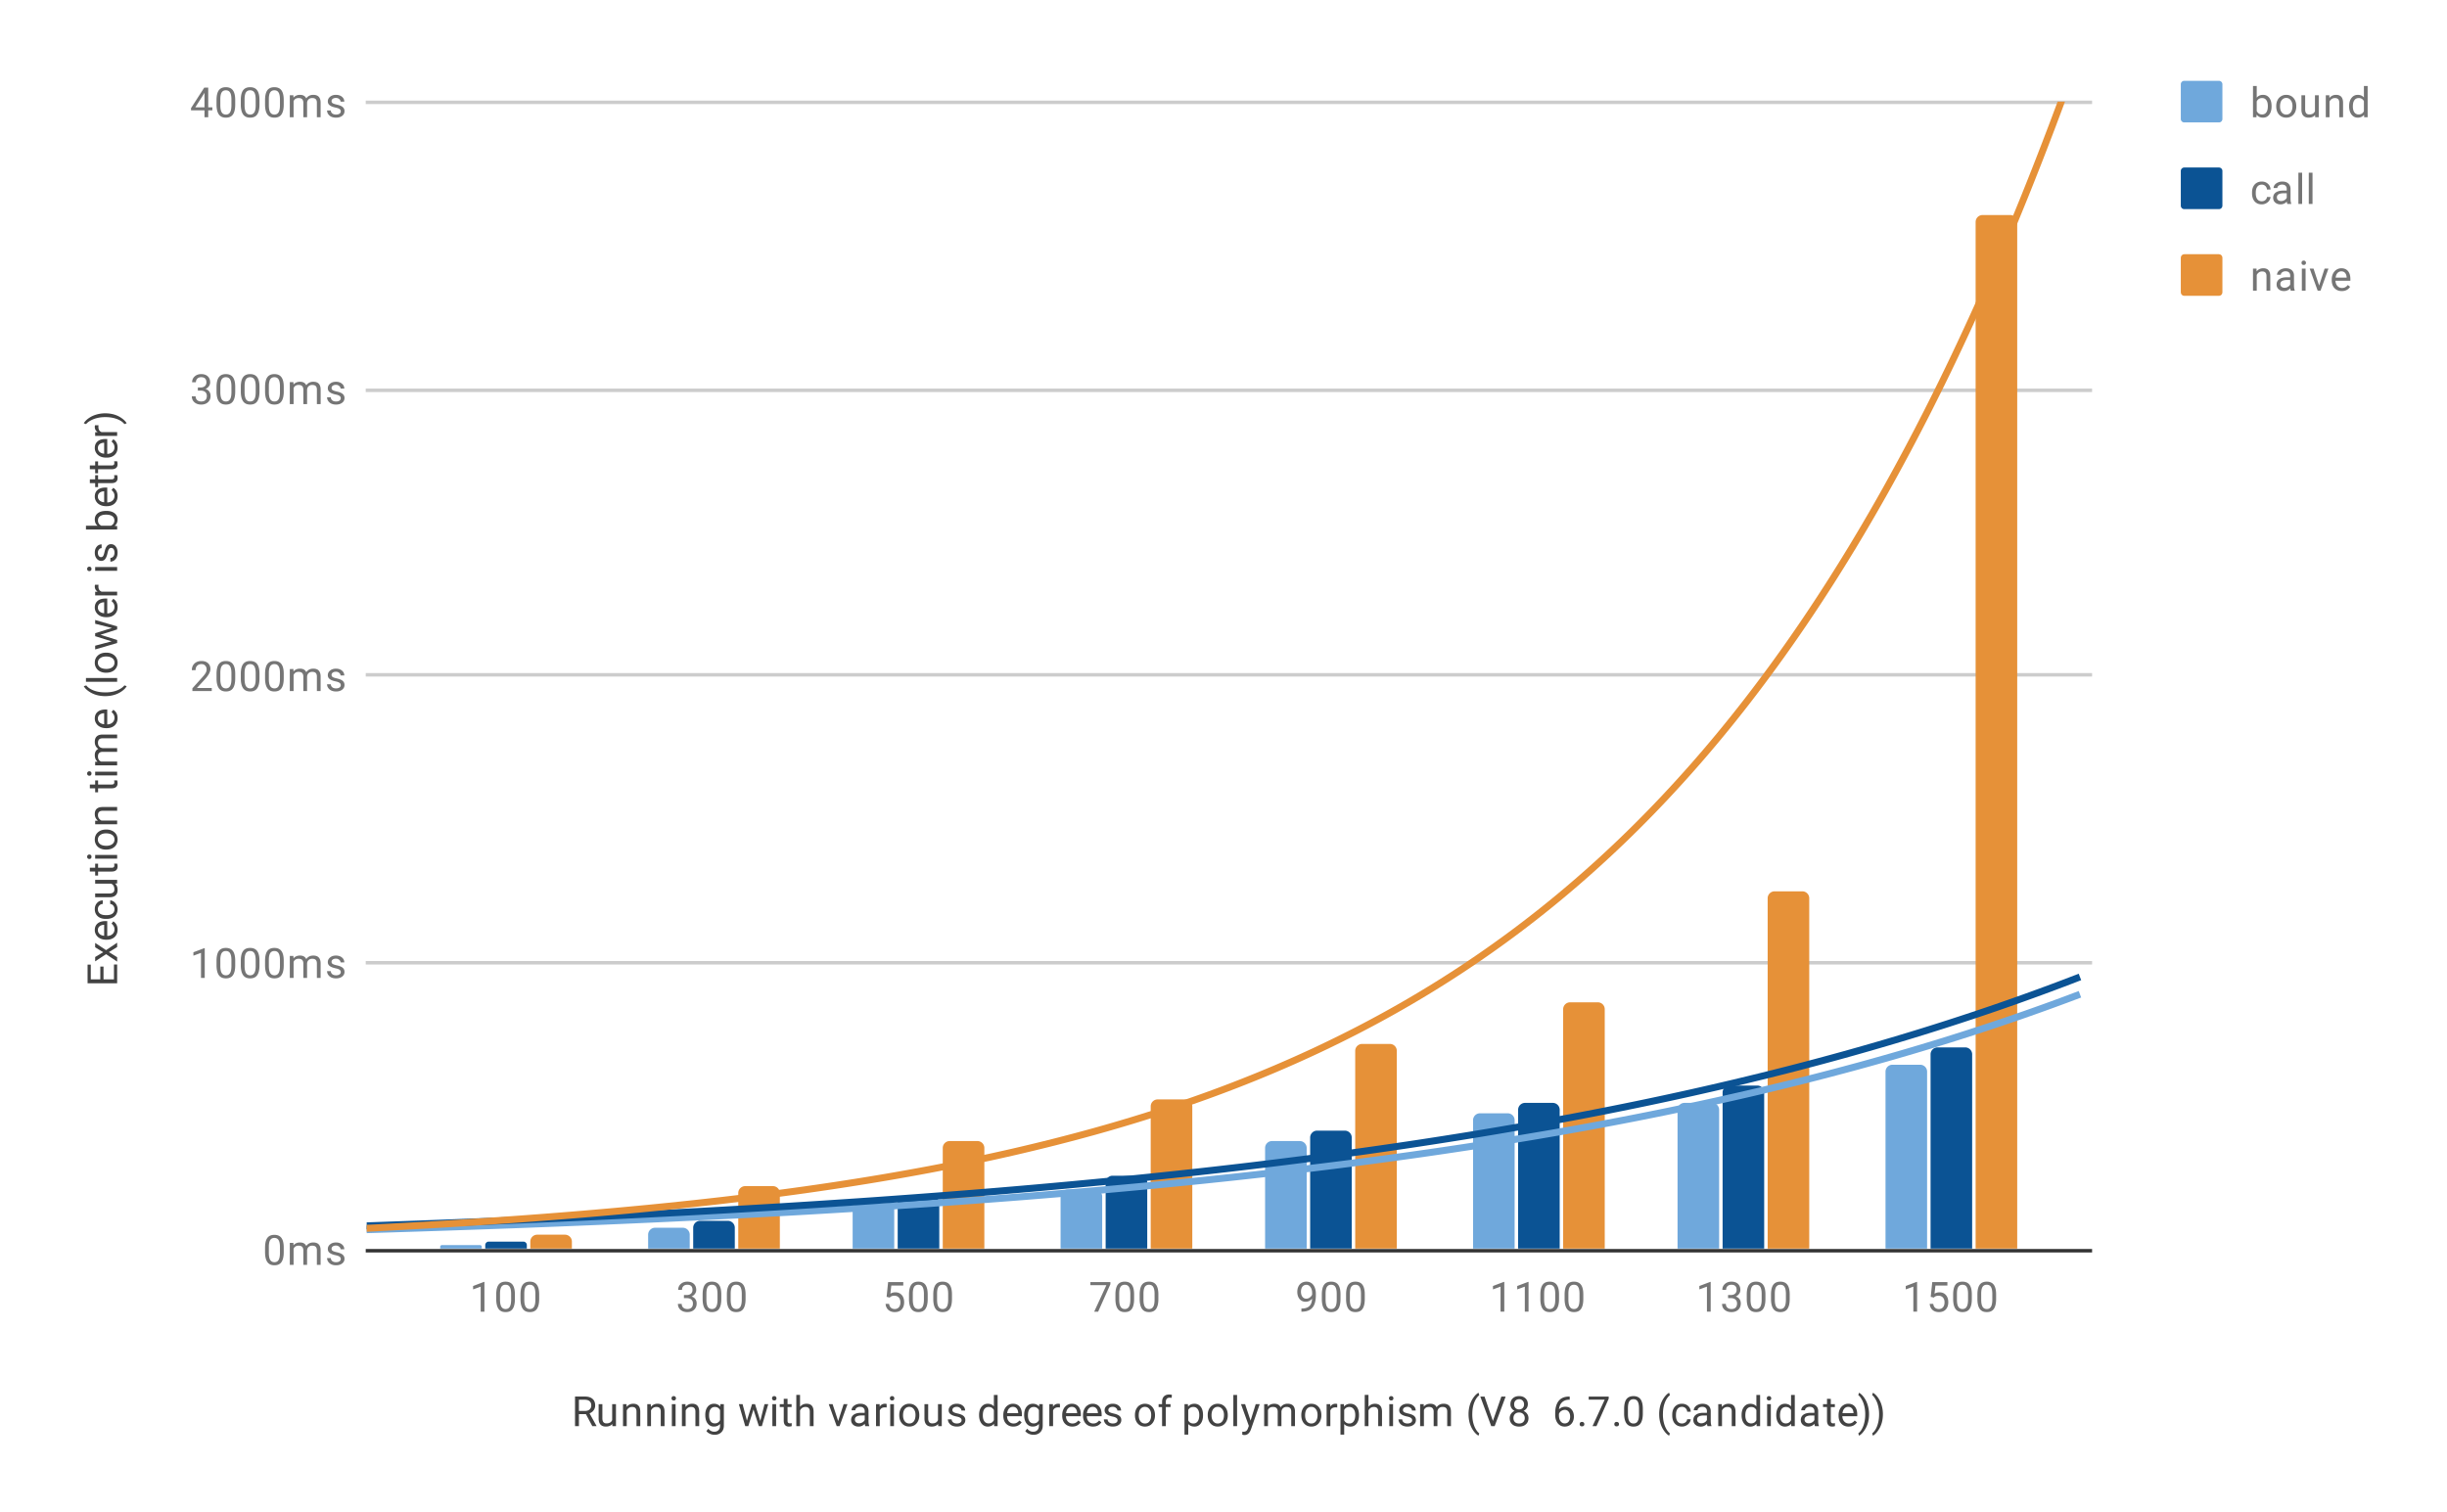 <svg xmlns="http://www.w3.org/2000/svg" width="960" height="445pt" viewBox="0 0 720 445"><defs><clipPath id="a"><path d="M129 313h439v54.637H129zm0 0"/></clipPath><clipPath id="b"><path d="M142 308h439v59.637H142zm0 0"/></clipPath><clipPath id="c"><path d="M156 63h438v304.637H156zm0 0"/></clipPath><clipPath id="d"><path d="M107.898 263H615v104.637H107.898zm0 0"/></clipPath><clipPath id="e"><path d="M107.898 258H615v109.637H107.898zm0 0"/></clipPath><clipPath id="f"><path d="M107.898 29.906H615v337.73H107.898zm0 0"/></clipPath></defs><path fill="#fff" d="M0 0h720v445H0z"/><path d="M105.502 360.5h498" transform="scale(1.02 1.021)" fill="none" stroke="#333" stroke-miterlimit="10"/><path d="M105.502 277.498h498m-498-82.997h498m-498-82.003h498m-498-82.998h498" transform="scale(1.02 1.021)" fill="none" stroke="#ccc" stroke-miterlimit="10"/><g clip-path="url(#a)"><path d="M141.758 367.43H129.52v-.508a.51.51 0 0 1 .507-.512h11.22c.28 0 .51.23.51.512zm61.187 0h-12.238v-4.082a2.04 2.04 0 0 1 2.04-2.04h8.16a2.04 2.04 0 0 1 2.038 2.04zm60.172 0H250.88v-11.227a2.04 2.04 0 0 1 2.039-2.039h8.16a2.04 2.04 0 0 1 2.04 2.04zm61.188 0h-12.239v-15.31c0-1.125.914-2.039 2.043-2.039h8.157c1.129 0 2.039.914 2.039 2.04zm60.172 0h-12.239v-29.598a2.04 2.04 0 0 1 2.04-2.039h8.16a2.04 2.04 0 0 1 2.039 2.039zm61.187 0H433.43v-37.762c0-1.129.91-2.043 2.039-2.043h8.156a2.04 2.04 0 0 1 2.04 2.043zm60.172 0h-12.238v-40.825c0-1.128.914-2.043 2.039-2.043h8.16c1.125 0 2.039.915 2.039 2.043zm61.191 0H554.79v-52.051c0-1.129.91-2.043 2.04-2.043h8.155c1.13 0 2.043.914 2.043 2.043zm0 0" fill="#6fa8dc"/></g><g clip-path="url(#b)"><path d="M155.016 367.43h-12.239v-1.02c0-.562.457-1.02 1.02-1.02h10.2a1.02 1.02 0 0 1 1.019 1.02zm61.187 0h-12.238v-6.121a2.04 2.04 0 0 1 2.039-2.043h8.16c1.125 0 2.04.914 2.04 2.043zm60.172 0h-12.238v-13.266c0-1.129.914-2.043 2.039-2.043h8.16c1.125 0 2.039.914 2.039 2.043zm61.188 0h-12.239v-19.39c0-1.13.914-2.044 2.043-2.044h8.156c1.13 0 2.04.914 2.04 2.043zm60.171 0h-12.238v-32.66a2.04 2.04 0 0 1 2.04-2.04h8.16a2.04 2.04 0 0 1 2.038 2.04zm61.188 0h-12.235v-40.825a2.04 2.04 0 0 1 2.04-2.043h8.156a2.04 2.04 0 0 1 2.039 2.043zm60.172 0h-12.239v-45.926c0-1.129.915-2.043 2.04-2.043h8.16c1.125 0 2.039.914 2.039 2.043zm61.191 0h-12.238v-57.157c0-1.125.91-2.039 2.039-2.039h8.156a2.04 2.04 0 0 1 2.043 2.04zm0 0" fill="#0b5394"/></g><g clip-path="url(#c)"><path d="M168.273 367.43h-12.238v-2.04c0-1.128.91-2.042 2.04-2.042h8.155c1.13 0 2.043.914 2.043 2.043zm61.188 0h-12.238v-16.328a2.04 2.04 0 0 1 2.039-2.043h8.16c1.125 0 2.039.914 2.039 2.043zm60.172 0h-12.238v-29.598a2.04 2.04 0 0 1 2.039-2.039h8.16a2.04 2.04 0 0 1 2.039 2.039zm61.187 0h-12.238v-41.844c0-1.129.914-2.043 2.043-2.043h8.156c1.13 0 2.04.914 2.04 2.043zm60.172 0h-12.238v-58.176a2.04 2.04 0 0 1 2.039-2.04h8.16a2.04 2.04 0 0 1 2.04 2.04zm61.188 0h-12.24v-70.422c0-1.13.914-2.043 2.043-2.043h8.157c1.129 0 2.039.914 2.039 2.043zm60.172 0h-12.239V264.348a2.04 2.04 0 0 1 2.04-2.043h8.16c1.125 0 2.039.914 2.039 2.043zm61.191 0h-12.238V65.32c0-1.125.91-2.039 2.039-2.039h8.156c1.129 0 2.043.914 2.043 2.04zm0 0" fill="#e69138"/></g><g clip-path="url(#d)"><path d="M0 356.86l3.999-.069c8.001-.141 16.003-.294 24-.451 9.335-.188 18.67-.387 28-.597 10.667-.25 21.335-.513 32.002-.8 10.667-.291 21.335-.605 31.998-.946 9.335-.298 18.67-.62 28-.96 8.001-.299 16.003-.613 24-.946a4060.012 4060.012 0 0 0 55.999-2.71c8.002-.447 16.003-.922 24-1.427 8.002-.505 16.004-1.04 24.002-1.611 6.668-.478 13.337-.98 20.001-1.504 6.669-.532 13.334-1.087 19.998-1.669 8.006-.704 16.003-1.45 24.001-2.243a2040.19 2040.19 0 0 0 16-1.657c5.335-.578 10.67-1.179 15.998-1.802 6.673-.781 13.341-1.604 20.002-2.465a1605.36 1605.36 0 0 0 16-2.166c5.339-.754 10.67-1.539 15.998-2.354 5.34-.82 10.675-1.669 16.003-2.557 5.34-.888 10.672-1.814 16-2.775A1074.9 1074.9 0 0 0 472 322.139a1020.779 1020.779 0 0 0 15.999-3.272 954.7 954.7 0 0 0 16.003-3.552A925.978 925.978 0 0 0 520 311.458a884.773 884.773 0 0 0 16-4.191 793.805 793.805 0 0 0 16-4.55 728.466 728.466 0 0 0 15.998-4.946 676.4 676.4 0 0 0 16.003-5.365 642.493 642.493 0 0 0 12-4.325c1.334-.498 4-1.504 4-1.504" transform="scale(1.02 1.021)" fill="none" stroke-width="2" stroke="#6fa8dc" stroke-miterlimit="10"/></g><g clip-path="url(#e)"><path d="M0 356.122l3.999-.08c10.667-.223 21.335-.46 32.002-.713 9.334-.226 18.665-.467 28-.723a6822.74 6822.74 0 0 0 31.998-.957 5562.86 5562.86 0 0 0 24-.823 4874.701 4874.701 0 0 0 52-2.154c6.669-.314 13.334-.643 20.002-.988A3724.461 3724.461 0 0 0 224 347.89a3223.56 3223.56 0 0 0 28-1.822c8.005-.558 16.003-1.152 24-1.775a2323.351 2323.351 0 0 0 43.999-3.854c6.673-.651 13.337-1.336 20.002-2.052 6.672-.716 13.337-1.47 20.002-2.258 5.335-.635 10.667-1.294 15.999-1.979a1604.54 1604.54 0 0 0 16-2.135A1403.664 1403.664 0 0 0 424 327.196c5.339-.872 10.674-1.776 16.002-2.71a1192.39 1192.39 0 0 0 16-2.931 1133.253 1133.253 0 0 0 15.999-3.173A1033.714 1033.714 0 0 0 488 314.949a989.768 989.768 0 0 0 12-2.76 911.275 911.275 0 0 0 16-3.942 856.41 856.41 0 0 0 16-4.264 829.267 829.267 0 0 0 16-4.616 734.844 734.844 0 0 0 28-9.006 691.222 691.222 0 0 0 20-7.237c1.334-.509 4-1.538 4-1.538" transform="scale(1.02 1.021)" fill="none" stroke-width="2" stroke="#0b5394" stroke-miterlimit="10"/></g><g clip-path="url(#f)"><path d="M0 357.599l3.999-.084c8.001-.176 16.003-.372 24-.582 6.669-.18 13.334-.371 20.002-.582a3175.319 3175.319 0 0 0 40-1.481c6.669-.29 13.333-.605 19.998-.941 5.336-.276 10.667-.567 16-.873 5.335-.314 10.67-.643 16.002-.995 5.336-.356 10.667-.735 16-1.137 4.002-.302 8-.62 12-.953A1402.18 1402.18 0 0 0 184 348.547c4.002-.378 8.001-.777 12-1.198 4.003-.417 8.002-.857 12-1.316 4.003-.463 8.002-.95 12-1.458a980.68 980.68 0 0 0 12.001-1.604 855.247 855.247 0 0 0 12-1.772 749.422 749.422 0 0 0 23.997-4.103 699.62 699.62 0 0 0 12-2.373c4.01-.834 8.01-1.707 12-2.617a581.931 581.931 0 0 0 12.001-2.89 537.081 537.081 0 0 0 12-3.18 483.564 483.564 0 0 0 12-3.514 442.164 442.164 0 0 0 12.001-3.87 420.933 420.933 0 0 0 8.001-2.797 393.062 393.062 0 0 0 7.998-2.989 369.52 369.52 0 0 0 24-10.223A348.53 348.53 0 0 0 392 296.73a328.011 328.011 0 0 0 24-13.713 321.482 321.482 0 0 0 20-13.663 318.368 318.368 0 0 0 16.003-12.653 325.399 325.399 0 0 0 11.996-10.632A329.691 329.691 0 0 0 472 238.38a351.628 351.628 0 0 0 8.001-8.206 378.677 378.677 0 0 0 16-18.11 400.555 400.555 0 0 0 8-9.982 442.722 442.722 0 0 0 16-22.022 473.651 473.651 0 0 0 7.998-12.136c2.73-4.275 5.4-8.596 8.001-12.951a552.07 552.07 0 0 0 8.001-13.824 637.538 637.538 0 0 0 12-22.508 778.838 778.838 0 0 0 4-8.003 657.087 657.087 0 0 0 3.998-8.27 796.578 796.578 0 0 0 12-26.485 846.895 846.895 0 0 0 4-9.423 999.517 999.517 0 0 0 4.002-9.733 946.752 946.752 0 0 0 4-10.058 1071.455 1071.455 0 0 0 8-21.118c1.334-3.64 4-11.092 4-11.092" transform="scale(1.02 1.021)" fill="none" stroke-width="2" stroke="#e69138" stroke-miterlimit="10"/></g><path d="M172.398 416.164h-2.058v3.524h-1.145v-8.708h2.883c.977 0 1.727.223 2.246.672.531.446.797 1.094.797 1.946a2.34 2.34 0 0 1-.445 1.418c-.29.402-.692.707-1.211.91l2.039 3.683v.079h-1.227zm-2.058-.941h1.77c.574 0 1.027-.145 1.355-.43.34-.297.512-.695.512-1.195 0-.536-.16-.942-.48-1.23-.321-.286-.782-.434-1.388-.446h-1.77zm9.816 3.828c-.426.508-1.054.765-1.894.765-.692 0-1.219-.203-1.578-.605-.36-.406-.543-1-.543-1.79v-4.206h1.101v4.176c0 .988.399 1.484 1.196 1.484.847 0 1.41-.32 1.687-.957v-4.703h1.117v6.473h-1.05zm4.192-5.836l.03.812c.5-.617 1.15-.925 1.946-.925 1.371 0 2.063.77 2.07 2.312v4.274h-1.113v-4.29c0-.457-.105-.796-.32-1.02-.203-.222-.527-.335-.973-.335-.36 0-.68.094-.953.285a1.99 1.99 0 0 0-.625.75v4.61h-1.097v-6.473zm7.14 0l.032.812c.5-.617 1.144-.925 1.94-.925 1.372 0 2.063.77 2.075 2.312v4.274h-1.117v-4.29c0-.457-.106-.796-.316-1.02-.204-.222-.528-.335-.973-.335-.363 0-.68.094-.957.285a1.946 1.946 0 0 0-.621.75v4.61h-1.098v-6.473zm7.297 6.473h-1.097v-6.473h1.097zm-1.195-8.18c0-.18.055-.336.16-.465.117-.125.281-.191.492-.191.215 0 .371.066.48.191a.666.666 0 0 1 .173.465.639.639 0 0 1-.172.445c-.11.117-.266.176-.48.176-.212 0-.376-.059-.493-.176a.685.685 0 0 1-.16-.445zm4.097 1.707l.032.812c.496-.617 1.144-.925 1.941-.925 1.371 0 2.063.77 2.07 2.312v4.274h-1.113v-4.29c0-.457-.105-.796-.32-1.02-.2-.222-.524-.335-.969-.335-.363 0-.68.094-.957.285a1.946 1.946 0 0 0-.621.75v4.61h-1.102v-6.473zm5.829 3.187c0-1.007.234-1.812.703-2.41.469-.594 1.086-.89 1.847-.89.79 0 1.403.277 1.848.828l.05-.715h1.02v6.312c0 .84-.25 1.5-.75 1.977-.5.492-1.164.734-1.992.734a3.34 3.34 0 0 1-1.37-.3c-.446-.204-.786-.473-1.02-.813l.574-.672c.469.586 1.047.879 1.738.879.531 0 .945-.156 1.242-.465.309-.297.461-.722.461-1.273v-.559c-.445.52-1.05.781-1.816.781-.754 0-1.363-.304-1.832-.91-.469-.617-.703-1.449-.703-2.504zm1.117.13c0 .722.148 1.296.445 1.722.297.414.719.621 1.262.621.687 0 1.2-.32 1.527-.957v-2.95c-.34-.616-.847-.925-1.527-.925-.531 0-.953.207-1.262.621-.297.414-.445 1.035-.445 1.867zm15.074 1.624l1.242-4.941h1.102l-1.883 6.473h-.89l-1.579-4.91-1.527 4.91h-.895l-1.879-6.473h1.098l1.274 4.848 1.515-4.848h.875zm4.652 1.531h-1.097v-6.472h1.097zm-1.195-8.18c0-.179.055-.335.16-.464.117-.125.281-.191.496-.191.211 0 .371.066.477.191a.67.67 0 0 1 .176.465.642.642 0 0 1-.176.445c-.106.117-.266.176-.477.176-.215 0-.379-.059-.496-.176a.685.685 0 0 1-.16-.445zm4.559.145v1.563h1.195v.86h-1.195v4.003c0 .266.054.461.16.59.105.129.285.191.539.191.129 0 .305-.023.527-.062v.89a2.914 2.914 0 0 1-.844.13c-.488 0-.859-.149-1.117-.45-.254-.308-.383-.738-.383-1.289v-4.004h-1.175v-.86h1.175v-1.562zm3.683 2.344c.485-.598 1.125-.894 1.91-.894 1.371 0 2.059.77 2.07 2.312v4.274h-1.113v-4.29c0-.457-.109-.796-.32-1.02-.203-.222-.527-.335-.973-.335-.359 0-.68.094-.957.285a1.946 1.946 0 0 0-.62.75v4.61h-1.098v-9.184h1.097v3.492zm11.215 4.195l1.61-4.976h1.132l-2.328 6.473h-.844l-2.343-6.473h1.132l1.641 4.973zm7.984 1.497c-.062-.13-.117-.356-.16-.684-.507.539-1.12.812-1.832.812-.636 0-1.164-.18-1.578-.543-.402-.359-.605-.824-.605-1.386 0-.672.254-1.192.765-1.563.512-.375 1.23-.558 2.168-.558h1.067v-.512c0-.383-.118-.684-.352-.906-.223-.235-.562-.352-1.02-.352-.39 0-.722.102-.988.3-.265.192-.398.43-.398.72h-1.113c0-.329.109-.645.332-.942.234-.297.547-.531.941-.703a3.07 3.07 0 0 1 1.29-.27c.757 0 1.339.188 1.753.56.426.37.648.882.672 1.53v2.98c0 .599.074 1.071.223 1.423v.094zm-1.832-.844c.348 0 .68-.09.989-.274.308-.18.531-.414.668-.699v-1.324h-.86c-1.36 0-2.039.398-2.039 1.195 0 .34.114.613.348.813.234.191.531.289.894.289zm8.11-4.64a3.985 3.985 0 0 0-.543-.032c-.73 0-1.227.308-1.48.922v4.594h-1.098v-6.473h1.066l.016.75c.36-.574.875-.863 1.547-.863.21 0 .375.027.492.078zm2.152 5.483h-1.101v-6.472h1.101zm-1.195-8.18a.69.69 0 0 1 .16-.464c.117-.125.281-.191.492-.191.215 0 .371.066.477.191a.67.67 0 0 1 .176.465.642.642 0 0 1-.176.445c-.106.117-.262.176-.477.176-.21 0-.375-.059-.492-.176a.665.665 0 0 1-.16-.445zm2.758 4.88c0-.625.12-1.196.367-1.707.254-.508.601-.899 1.047-1.164a2.85 2.85 0 0 1 1.515-.414c.883 0 1.594.304 2.137.91.55.605.828 1.418.828 2.437v.082c0 .625-.12 1.192-.367 1.688-.246.5-.59.894-1.035 1.183-.445.274-.961.414-1.547.414-.871 0-1.582-.304-2.133-.91-.543-.617-.812-1.43-.812-2.437zm1.113.144c0 .711.164 1.285.496 1.723.34.433.785.652 1.336.652.562 0 1.012-.219 1.34-.652.328-.445.492-1.07.492-1.867 0-.703-.168-1.27-.508-1.707-.328-.446-.777-.668-1.34-.668-.543 0-.98.218-1.32.652-.332.426-.496 1.047-.496 1.867zm10.312 2.52c-.425.508-1.058.765-1.898.765-.691 0-1.215-.203-1.578-.605-.36-.406-.54-1-.54-1.79v-4.206h1.098v4.176c0 .988.399 1.484 1.196 1.484.851 0 1.414-.32 1.687-.957v-4.703h1.117v6.473h-1.05l-.035-.637zm6.914-1.086a.778.778 0 0 0-.351-.684c-.223-.172-.613-.316-1.18-.43-.55-.117-.992-.261-1.32-.433-.332-.168-.574-.367-.734-.59a1.509 1.509 0 0 1-.223-.828c0-.531.223-.98.668-1.34.45-.37 1.02-.558 1.723-.558.73 0 1.32.191 1.77.574.456.37.683.851.683 1.437h-1.098c0-.3-.133-.554-.398-.765-.258-.227-.575-.336-.957-.336-.407 0-.723.09-.957.27a.81.81 0 0 0-.336.671c0 .266.109.465.32.606.21.136.594.27 1.148.398.551.117.996.262 1.336.43.34.172.59.379.75.62.172.247.254.54.254.88 0 .586-.23 1.05-.7 1.402-.456.352-1.05.527-1.784.527-.52 0-.985-.09-1.387-.273a2.25 2.25 0 0 1-.922-.781 1.835 1.835 0 0 1-.336-1.067h1.098c.023.371.172.668.45.89.273.216.64.321 1.097.321.414 0 .75-.086 1.004-.254.254-.172.382-.398.382-.687zm5.145-1.563c0-1 .234-1.797.703-2.39.469-.606 1.082-.91 1.848-.91.754 0 1.355.253 1.8.765v-3.363h1.102v9.183h-1.02l-.05-.703c-.445.555-1.063.832-1.848.832-.742 0-1.355-.308-1.832-.925-.469-.618-.703-1.418-.703-2.41zm1.102.13c0 .734.148 1.308.445 1.722.308.414.726.621 1.258.621.703 0 1.218-.32 1.547-.957v-2.965c-.329-.61-.84-.91-1.528-.91-.543 0-.969.207-1.277.621-.297.414-.445 1.035-.445 1.867zm8.988 3.284c-.883 0-1.602-.289-2.152-.863-.543-.586-.813-1.36-.813-2.328v-.191c0-.649.121-1.223.367-1.723a2.796 2.796 0 0 1 1.02-1.18 2.61 2.61 0 0 1 1.433-.43c.84 0 1.493.278 1.961.829.465.554.7 1.347.7 2.379v.46h-4.383c.023.637.207 1.153.558 1.547.364.395.82.59 1.371.59.383 0 .707-.078.973-.238.277-.16.52-.371.73-.637l.672.524c-.543.84-1.355 1.261-2.437 1.261zm-.145-5.804c-.445 0-.824.164-1.132.492-.297.32-.477.773-.54 1.355h3.235v-.078c-.031-.562-.188-1-.461-1.308-.266-.309-.633-.461-1.102-.461zm3.317 2.39c0-1.007.23-1.812.699-2.41.469-.594 1.082-.89 1.848-.89.785 0 1.402.277 1.847.828l.051-.715h1.02v6.312c0 .84-.25 1.5-.75 1.977-.5.492-1.164.734-1.993.734a3.34 3.34 0 0 1-1.37-.3c-.446-.204-.786-.473-1.02-.813l.574-.672c.469.586 1.047.879 1.738.879.532 0 .946-.156 1.242-.465.31-.297.461-.722.461-1.273v-.559c-.445.52-1.05.781-1.816.781-.754 0-1.363-.304-1.832-.91-.469-.617-.703-1.449-.703-2.504zm1.113.13c0 .722.148 1.296.445 1.722.297.414.72.621 1.262.621.688 0 1.2-.32 1.527-.957v-2.95c-.34-.616-.847-.925-1.527-.925-.531 0-.953.207-1.262.621-.297.414-.445 1.035-.445 1.867zm9.418-2.329a3.985 3.985 0 0 0-.543-.031c-.73 0-1.227.308-1.48.922v4.594h-1.102v-6.473h1.07l.016.75c.36-.574.875-.863 1.543-.863.215 0 .379.027.496.078zm3.633 5.613c-.883 0-1.598-.289-2.153-.863-.539-.586-.812-1.36-.812-2.328v-.191c0-.649.125-1.223.367-1.723a2.824 2.824 0 0 1 1.02-1.18 2.62 2.62 0 0 1 1.433-.43c.84 0 1.492.278 1.961.829.469.554.703 1.347.703 2.379v.46h-4.382c.02.637.207 1.153.558 1.547.36.395.817.59 1.367.59.383 0 .707-.078.973-.238.277-.16.52-.371.734-.637l.668.524c-.539.84-1.351 1.261-2.437 1.261zm-.145-5.804c-.445 0-.82.164-1.129.492-.296.32-.48.773-.543 1.355h3.235v-.078c-.031-.562-.184-1-.461-1.308-.266-.309-.633-.461-1.102-.461zm6.262 5.804c-.879 0-1.598-.289-2.148-.863-.543-.586-.813-1.36-.813-2.328v-.191c0-.649.121-1.223.367-1.723a2.77 2.77 0 0 1 1.02-1.18 2.61 2.61 0 0 1 1.433-.43c.84 0 1.493.278 1.957.829.47.554.704 1.347.704 2.379v.46h-4.383c.023.637.207 1.153.558 1.547.36.395.817.59 1.371.59.383 0 .707-.078.973-.238.274-.16.52-.371.73-.637l.672.524c-.543.84-1.355 1.261-2.437 1.261zm-.14-5.804c-.446 0-.825.164-1.133.492-.297.32-.477.773-.543 1.355h3.238v-.078c-.035-.562-.188-1-.465-1.308-.266-.309-.633-.461-1.098-.461zm7.343 3.953c0-.297-.113-.524-.348-.684-.222-.172-.617-.316-1.18-.43-.554-.117-.995-.261-1.323-.433-.329-.168-.575-.367-.73-.59a1.478 1.478 0 0 1-.227-.828c0-.531.222-.98.671-1.34.446-.37 1.02-.558 1.72-.558.734 0 1.323.191 1.769.574.457.37.683.851.683 1.437h-1.097c0-.3-.133-.554-.399-.765-.254-.227-.574-.336-.957-.336-.402 0-.723.09-.957.27a.806.806 0 0 0-.332.671c0 .266.106.465.317.606.214.136.597.27 1.148.398.555.117 1 .262 1.34.43.34.172.59.379.75.62.168.247.254.54.254.88 0 .586-.235 1.05-.703 1.402-.457.352-1.051.527-1.786.527-.52 0-.98-.09-1.386-.273-.39-.188-.7-.45-.922-.781a1.864 1.864 0 0 1-.336-1.067h1.101c.02.371.168.668.446.89.277.216.64.321 1.097.321.418 0 .75-.086 1.008-.254.254-.172.38-.398.38-.687zm5.117-1.578c0-.625.121-1.196.368-1.707.253-.508.605-.899 1.05-1.164.446-.274.95-.414 1.512-.414.883 0 1.594.304 2.137.91.55.605.828 1.418.828 2.437v.082c0 .625-.121 1.192-.367 1.688-.243.5-.59.894-1.036 1.183-.445.274-.96.414-1.542.414-.872 0-1.586-.304-2.137-.91-.543-.617-.813-1.43-.813-2.437zm1.114.144c0 .711.164 1.285.496 1.723.34.433.785.652 1.34.652.562 0 1.007-.219 1.335-.652.329-.445.497-1.07.497-1.867 0-.703-.172-1.27-.512-1.707-.328-.446-.777-.668-1.34-.668-.54 0-.98.218-1.32.652-.332.426-.496 1.047-.496 1.867zm6.867 3.156v-5.613h-1.02v-.86h1.02v-.655c0-.7.183-1.239.543-1.61.37-.383.898-.574 1.578-.574.254 0 .512.031.765.094l-.062.91a2.7 2.7 0 0 0-.59-.063c-.363 0-.644.106-.844.317-.195.215-.289.512-.289.894v.688h1.387v.86h-1.387v5.613zm12.05-3.156c0 .977-.226 1.77-.671 2.375-.446.606-1.055.91-1.832.91-.786 0-1.403-.25-1.848-.75v3.11h-1.102v-8.961h1.004l.051.715c.453-.551 1.082-.828 1.879-.828.773 0 1.387.293 1.832.878.457.582.688 1.399.688 2.438zm-1.101-.129c0-.734-.16-1.308-.477-1.722-.308-.426-.734-.637-1.277-.637-.668 0-1.168.293-1.496.879v3.09c.328.597.832.894 1.516.894.527 0 .949-.207 1.257-.62.317-.427.477-1.056.477-1.884zm2.484-.015c0-.625.125-1.196.368-1.707.257-.508.605-.899 1.05-1.164.45-.274.953-.414 1.516-.414.883 0 1.594.304 2.137.91.55.605.828 1.418.828 2.437v.082a3.81 3.81 0 0 1-.367 1.688c-.246.5-.59.894-1.036 1.183a2.9 2.9 0 0 1-1.546.414c-.872 0-1.582-.304-2.137-.91-.54-.617-.813-1.43-.813-2.437zm1.118.144c0 .711.164 1.285.492 1.723.34.433.789.652 1.34.652.562 0 1.007-.219 1.34-.652.328-.445.492-1.07.492-1.867 0-.703-.168-1.27-.508-1.707-.332-.446-.778-.668-1.34-.668-.543 0-.984.218-1.324.652-.328.426-.492 1.047-.492 1.867zm7.52 3.156h-1.099v-9.183h1.098zm3.968-1.625l1.515-4.847h1.18l-2.598 7.476c-.406 1.075-1.042 1.614-1.914 1.614l-.222-.016-.399-.082v-.89l.286.015c.382 0 .675-.074.878-.223.211-.152.387-.43.524-.832l.242-.668-2.312-6.394h1.21zm5.05-4.847l.032.715c.469-.551 1.105-.828 1.914-.828.902 0 1.52.343 1.848 1.035a2.45 2.45 0 0 1 .828-.75 2.573 2.573 0 0 1 1.226-.285c1.426 0 2.149.75 2.168 2.25v4.336h-1.097v-4.274c0-.457-.106-.797-.32-1.02-.212-.234-.567-.351-1.067-.351-.414 0-.762.121-1.035.367-.266.242-.422.574-.465.988v4.29h-1.098v-4.243c0-.933-.46-1.402-1.387-1.402-.722 0-1.214.309-1.48.926v4.719h-1.117v-6.473zm9.88 3.172c0-.625.125-1.196.367-1.707.258-.508.605-.899 1.05-1.164.45-.274.954-.414 1.516-.414.883 0 1.594.304 2.137.91.55.605.828 1.418.828 2.437v.082a3.81 3.81 0 0 1-.367 1.688c-.246.5-.59.894-1.035 1.183-.446.274-.961.414-1.547.414-.871 0-1.582-.304-2.133-.91-.543-.617-.816-1.43-.816-2.437zm1.117.144c0 .711.164 1.285.492 1.723.34.433.789.652 1.34.652.562 0 1.008-.219 1.34-.652.328-.445.492-1.07.492-1.867 0-.703-.168-1.27-.508-1.707-.332-.446-.777-.668-1.34-.668-.543 0-.984.218-1.324.652-.328.426-.492 1.047-.492 1.867zm9.449-2.328a3.986 3.986 0 0 0-.543-.031c-.73 0-1.227.308-1.48.922v4.594h-1.098v-6.473h1.066l.016.75c.36-.574.875-.863 1.547-.863.21 0 .375.027.492.078zm6.406 2.328c0 .977-.222 1.77-.668 2.375-.449.606-1.058.91-1.832.91-.789 0-1.406-.25-1.851-.75v3.11h-1.098v-8.961h1.004l.047.715c.457-.551 1.082-.828 1.879-.828.777 0 1.386.293 1.836.878.457.582.683 1.399.683 2.438zm-1.097-.129c0-.734-.16-1.308-.48-1.722-.31-.426-.735-.637-1.274-.637-.668 0-1.168.293-1.5.879v3.09c.332.597.836.894 1.515.894.531 0 .95-.207 1.258-.62.32-.427.48-1.056.48-1.884zm3.886-2.41c.489-.594 1.125-.89 1.91-.89 1.372 0 2.063.77 2.075 2.312v4.274h-1.118v-4.29c0-.457-.105-.796-.32-1.02-.2-.222-.523-.335-.969-.335-.363 0-.68.094-.957.285a1.946 1.946 0 0 0-.62.75v4.61h-1.102v-9.184h1.101v3.492zm7.235 5.695h-1.102v-6.472h1.102zm-1.196-8.18c0-.179.051-.335.16-.464.118-.125.282-.191.493-.191.214 0 .37.066.476.191a.67.67 0 0 1 .176.465.642.642 0 0 1-.176.445c-.105.117-.262.176-.476.176-.211 0-.375-.059-.493-.176a.665.665 0 0 1-.16-.445zm6.82 6.458a.778.778 0 0 0-.35-.684c-.224-.172-.618-.316-1.18-.43-.551-.117-.993-.261-1.32-.433-.333-.168-.575-.367-.735-.59a1.509 1.509 0 0 1-.223-.828c0-.531.223-.98.668-1.34.445-.37 1.02-.558 1.723-.558.73 0 1.32.191 1.77.574.452.37.683.851.683 1.437h-1.098c0-.3-.133-.554-.398-.765-.258-.227-.575-.336-.957-.336-.407 0-.723.09-.957.27a.81.81 0 0 0-.336.671c0 .266.11.465.32.606.21.136.594.27 1.148.398.551.117.997.262 1.336.43.34.172.59.379.75.62.172.247.254.54.254.88 0 .586-.23 1.05-.699 1.402-.457.352-1.05.527-1.785.527-.52 0-.984-.09-1.387-.273a2.256 2.256 0 0 1-.922-.781 1.835 1.835 0 0 1-.336-1.067h1.098c.023.371.172.668.445.89.278.216.645.321 1.102.321.414 0 .75-.086 1.004-.254.254-.172.383-.398.383-.687zm3.395-4.75l.031.715c.465-.551 1.106-.828 1.91-.828.907 0 1.52.343 1.852 1.035.211-.309.488-.559.828-.75a2.562 2.562 0 0 1 1.227-.285c1.422 0 2.144.75 2.168 2.25v4.336h-1.102v-4.274c0-.457-.105-.797-.32-1.02-.211-.234-.567-.351-1.067-.351-.414 0-.757.121-1.035.367-.265.242-.418.574-.46.988v4.29h-1.102v-4.243c0-.933-.461-1.402-1.387-1.402-.719 0-1.215.309-1.48.926v4.719h-1.118v-6.473zm13.192 2.933a9.5 9.5 0 0 1 .351-2.586 7.755 7.755 0 0 1 1.082-2.261c.48-.684.98-1.16 1.5-1.438l.223.735c-.586.445-1.063 1.129-1.434 2.043-.37.914-.574 1.937-.605 3.074l-.016.512c0 1.543.281 2.875.844 4.003.34.68.742 1.211 1.21 1.594l-.222.672c-.531-.289-1.043-.781-1.531-1.484-.934-1.352-1.402-2.973-1.402-4.864zm7.171 2.008l2.489-7.176h1.258l-3.235 8.707h-1.004l-3.219-8.707h1.243zm10.278-4.91c0 .434-.117.824-.348 1.164-.234.34-.543.606-.926.797.446.191.801.477 1.067.86.265.374.398.8.398 1.277 0 .746-.254 1.344-.765 1.8-.497.45-1.16.672-1.989.672-.84 0-1.515-.222-2.023-.671-.5-.457-.75-1.055-.75-1.801 0-.477.125-.903.383-1.278a2.314 2.314 0 0 1 1.066-.859 2.275 2.275 0 0 1-.906-.797 2.053 2.053 0 0 1-.336-1.164c0-.734.234-1.312.7-1.738.468-.438 1.089-.656 1.866-.656.762 0 1.38.218 1.848.656.476.426.715 1.004.715 1.738zm-.906 4.067c0-.489-.157-.883-.461-1.18-.309-.309-.715-.465-1.215-.465-.496 0-.903.156-1.211.465-.297.297-.445.695-.445 1.195 0 .488.148.879.445 1.164.3.278.707.414 1.23.414.508 0 .91-.144 1.207-.43.301-.288.45-.675.45-1.163zm-1.657-5.551c-.437 0-.793.136-1.07.414-.266.265-.398.633-.398 1.101 0 .438.132.793.398 1.07.266.274.617.415 1.05.415.45 0 .805-.14 1.071-.414.266-.278.399-.633.399-1.07 0-.446-.141-.81-.415-1.087a1.385 1.385 0 0 0-1.035-.43zm14.883-.782v.926h-.207c-.863.02-1.547.281-2.059.781-.507.489-.804 1.18-.89 2.07.465-.519 1.094-.777 1.879-.777.758 0 1.363.266 1.816.797.457.532.688 1.223.688 2.075 0 .89-.246 1.609-.735 2.152-.488.539-1.148.812-1.976.812-.828 0-1.504-.32-2.024-.957-.508-.648-.765-1.48-.765-2.488v-.414c0-1.605.34-2.836 1.02-3.684.679-.851 1.695-1.28 3.046-1.293zm-1.453 3.926c-.383 0-.73.11-1.05.332a1.753 1.753 0 0 0-.669.86v.402c0 .723.16 1.3.477 1.738.328.434.734.653 1.21.653.5 0 .895-.18 1.18-.543.29-.371.43-.856.43-1.45 0-.597-.14-1.074-.43-1.437a1.376 1.376 0 0 0-1.148-.559zm4.383 4.207c0-.191.054-.351.16-.476.117-.13.285-.192.512-.192.23 0 .406.063.523.192a.671.671 0 0 1 .176.476.67.67 0 0 1-.176.465c-.117.113-.293.172-.523.172-.227 0-.395-.059-.512-.172a.715.715 0 0 1-.16-.465zm8.543-7.511l-3.602 8.086h-1.164l3.586-7.797h-4.703v-.91h5.883v.624zm1.656 7.511c0-.191.055-.351.16-.476.117-.13.285-.192.508-.192.234 0 .41.063.527.192a.671.671 0 0 1 .176.476.67.67 0 0 1-.176.465c-.117.113-.293.172-.527.172-.223 0-.39-.059-.508-.172a.715.715 0 0 1-.16-.465zm8.383-3.14c0 1.297-.227 2.265-.672 2.902-.434.629-1.125.941-2.07.941-.926 0-1.61-.308-2.055-.925-.445-.618-.68-1.543-.703-2.774v-1.469c0-1.285.219-2.238.652-2.855.45-.625 1.145-.941 2.09-.941.934 0 1.625.304 2.07.91.45.593.676 1.52.688 2.777zm-1.117-1.516c0-.934-.133-1.617-.399-2.043-.254-.434-.668-.652-1.242-.652-.563 0-.977.218-1.242.652-.254.426-.383 1.082-.383 1.965v1.77c0 .933.133 1.632.398 2.09.274.445.692.667 1.243.667.543 0 .945-.21 1.21-.636.266-.426.403-1.09.415-1.997zm5.93 1.691c0-.894.116-1.753.347-2.586a7.666 7.666 0 0 1 1.086-2.261c.476-.684.976-1.16 1.496-1.438l.223.735c-.582.445-1.063 1.129-1.434 2.043-.371.914-.574 1.937-.605 3.074l-.016.512c0 1.543.281 2.875.844 4.003.34.68.746 1.211 1.21 1.594l-.222.672c-.531-.289-1.04-.781-1.527-1.484-.938-1.352-1.403-2.973-1.403-4.864zm6.706 2.758a1.62 1.62 0 0 0 1.036-.351c.296-.243.46-.547.496-.907h1.05a2.04 2.04 0 0 1-.398 1.067 2.585 2.585 0 0 1-.941.797 2.61 2.61 0 0 1-1.243.304c-.882 0-1.582-.293-2.101-.878-.512-.594-.766-1.403-.766-2.422v-.192c0-.629.11-1.187.332-1.676.235-.488.567-.867.988-1.132.438-.278.954-.414 1.547-.414.723 0 1.325.218 1.801.652.488.426.75.988.781 1.691h-1.05c-.036-.425-.192-.77-.48-1.035a1.486 1.486 0 0 0-1.052-.398c-.562 0-1 .203-1.304.605-.309.403-.465.988-.465 1.754v.207c0 .746.156 1.32.46 1.723.31.402.747.605 1.31.605zm7.52.781c-.063-.128-.113-.355-.156-.683-.512.539-1.121.812-1.836.812-.637 0-1.16-.18-1.575-.543-.406-.359-.605-.824-.605-1.386 0-.672.254-1.192.766-1.563.507-.375 1.23-.558 2.164-.558h1.066v-.512c0-.383-.113-.684-.348-.906-.222-.235-.562-.352-1.02-.352-.394 0-.722.102-.987.3-.266.192-.399.43-.399.72h-1.117c0-.329.113-.645.336-.942.234-.297.547-.531.941-.703.391-.18.82-.27 1.29-.27.753 0 1.34.188 1.753.56.426.37.649.882.668 1.53v2.98c0 .599.075 1.071.223 1.423v.094zm-1.832-.843c.351 0 .68-.09.988-.274.309-.18.531-.414.668-.699v-1.324h-.86c-1.359 0-2.038.398-2.038 1.195 0 .34.117.613.351.813.235.191.531.289.89.289zm6.023-5.63l.032.813c.5-.617 1.148-.925 1.945-.925 1.37 0 2.062.77 2.07 2.312v4.274h-1.113v-4.29c0-.457-.106-.796-.32-1.02-.2-.222-.524-.335-.973-.335-.36 0-.676.094-.953.285a1.946 1.946 0 0 0-.621.75v4.61h-1.102v-6.473zm5.832 3.188c0-1 .235-1.797.703-2.39.465-.606 1.082-.91 1.848-.91.754 0 1.356.253 1.8.765v-3.363h1.099v9.183h-1.02l-.047-.703c-.445.555-1.062.832-1.848.832-.742 0-1.355-.308-1.832-.925-.468-.618-.703-1.418-.703-2.41zm1.102.13c0 .734.148 1.308.445 1.722.309.414.727.621 1.258.621.703 0 1.219-.32 1.547-.957v-2.965c-.328-.61-.84-.91-1.531-.91-.54 0-.965.207-1.274.621-.297.414-.445 1.035-.445 1.867zm7.504 3.156h-1.098v-6.473h1.098zm-1.196-8.18c0-.18.055-.336.16-.465.118-.125.282-.191.497-.191.21 0 .37.066.476.191a.67.67 0 0 1 .176.465.642.642 0 0 1-.176.445c-.105.117-.265.176-.476.176-.215 0-.38-.059-.496-.176a.685.685 0 0 1-.16-.445zm2.79 4.894c0-1 .234-1.797.703-2.39.465-.606 1.082-.91 1.847-.91.754 0 1.356.253 1.801.765v-3.363h1.098v9.183h-1.02l-.047-.703c-.445.555-1.062.832-1.847.832-.746 0-1.356-.308-1.832-.925-.47-.618-.703-1.418-.703-2.41zm1.101.13c0 .734.149 1.308.445 1.722.309.414.727.621 1.258.621.703 0 1.219-.32 1.547-.957v-2.965c-.328-.61-.84-.91-1.531-.91-.543 0-.965.207-1.274.621-.296.414-.445 1.035-.445 1.867zm10.293 3.156c-.062-.13-.117-.356-.16-.684-.512.539-1.121.812-1.832.812-.637 0-1.164-.18-1.578-.543-.403-.359-.606-.824-.606-1.386 0-.672.254-1.192.766-1.563.512-.375 1.23-.558 2.168-.558h1.066v-.512c0-.383-.117-.684-.351-.906-.223-.235-.563-.352-1.02-.352-.39 0-.722.102-.988.3-.266.192-.399.43-.399.72h-1.113c0-.329.11-.645.332-.942.235-.297.547-.531.942-.703.394-.18.824-.27 1.289-.27.758 0 1.34.188 1.754.56.425.37.648.882.668 1.53v2.98c0 .599.078 1.071.226 1.423v.094zm-1.832-.844c.348 0 .68-.09.988-.274.309-.18.532-.414.668-.699v-1.324h-.86c-1.358 0-2.038.398-2.038 1.195 0 .34.113.613.347.813.235.191.532.289.895.289zm6.484-7.192v1.563h1.196v.86h-1.196v4.003c0 .266.055.461.16.59.106.129.286.191.54.191.129 0 .304-.023.527-.062v.89a2.914 2.914 0 0 1-.844.13c-.488 0-.86-.149-1.117-.45-.254-.308-.383-.738-.383-1.289v-4.004h-1.176v-.86h1.176v-1.562zm5.258 8.164c-.883 0-1.597-.289-2.152-.863-.54-.586-.813-1.36-.813-2.328v-.191c0-.649.125-1.223.368-1.723a2.81 2.81 0 0 1 1.023-1.18c.445-.285.922-.43 1.43-.43.84 0 1.496.278 1.96.829.47.554.704 1.347.704 2.379v.46h-4.383c.02.637.207 1.153.559 1.547.359.395.816.59 1.37.59.38 0 .704-.078.97-.238.277-.16.523-.371.734-.637l.668.524c-.54.84-1.352 1.261-2.438 1.261zm-.14-5.804c-.45 0-.825.164-1.133.492-.297.32-.477.773-.543 1.355h3.234v-.078c-.031-.562-.183-1-.46-1.308-.266-.309-.634-.461-1.102-.461zm6.132 2.199c0 .894-.117 1.75-.351 2.566a7.483 7.483 0 0 1-1.082 2.25c-.477.692-.977 1.18-1.5 1.47l-.238-.673c.617-.469 1.109-1.195 1.484-2.183.371-1 .562-2.102.57-3.301v-.192c0-.84-.09-1.62-.27-2.343a7.157 7.157 0 0 0-.734-1.93c-.304-.574-.656-1.023-1.05-1.34l.238-.672c.523.29 1.023.774 1.5 1.453.476.68.832 1.434 1.066 2.266a9.08 9.08 0 0 1 .367 2.629zm4.079 0c0 .894-.118 1.75-.352 2.566a7.392 7.392 0 0 1-1.082 2.25c-.477.692-.977 1.18-1.496 1.47l-.238-.673c.613-.469 1.109-1.195 1.48-2.183.371-1 .563-2.102.574-3.301v-.192a9.5 9.5 0 0 0-.273-2.343 7.286 7.286 0 0 0-.73-1.93c-.31-.574-.66-1.023-1.051-1.34l.238-.672c.52.29 1.02.774 1.496 1.453a7.33 7.33 0 0 1 1.07 2.266c.242.816.367 1.695.367 2.629zM30.457 284.44v3.778h3.074v-4.383h.938v5.531h-8.7v-5.484h.942v4.336h2.805v-3.778zm-.098-4.226L28 278.777v-1.289l3.203 2.121 3.266-2.187v1.277l-2.422 1.5 2.422 1.496v1.293l-3.266-2.183L28 282.91v-1.277zm4.239-6.633c0 .879-.285 1.598-.86 2.152-.586.54-1.363.813-2.328.813h-.191c-.649 0-1.223-.125-1.719-.367-.512-.246-.906-.586-1.18-1.024a2.578 2.578 0 0 1-.43-1.433c0-.84.274-1.493.829-1.961.55-.469 1.343-.703 2.375-.703h.46v4.386c.637-.02 1.153-.207 1.544-.558.394-.36.59-.817.59-1.371 0-.383-.079-.707-.239-.973a2.57 2.57 0 0 0-.636-.734l.527-.668c.84.543 1.258 1.355 1.258 2.437zm-5.801.14c0 .45.164.825.496 1.133.316.297.77.477 1.352.543v-3.238h-.079c-.562.031-1 .188-1.304.461-.309.27-.465.633-.465 1.102zm4.89-6.171c0-.395-.113-.738-.347-1.035-.246-.297-.547-.465-.91-.496v-1.051c.37.02.73.152 1.07.398.328.235.594.547.793.942.203.382.305.796.305 1.242 0 .883-.293 1.586-.88 2.105-.593.512-1.398.766-2.417.766h-.192c-.629 0-1.187-.11-1.675-.336a2.635 2.635 0 0 1-1.13-.988c-.277-.434-.413-.95-.413-1.547 0-.723.214-1.324.652-1.801.426-.488.988-.75 1.687-.781v1.05c-.421.032-.77.192-1.035.481a1.486 1.486 0 0 0-.398 1.05c0 .567.203 1 .605 1.31.403.308.989.46 1.754.46h.207c.742 0 1.317-.152 1.723-.46.402-.31.602-.743.602-1.31zm.145-7.528c.512.426.766 1.059.766 1.899 0 .691-.203 1.219-.606 1.578-.402.363-1 .543-1.785.543H28v-1.102h4.176c.988 0 1.48-.398 1.48-1.195 0-.851-.316-1.414-.953-1.691H28v-1.114h6.469v1.051zm-7.395-4.656H28v-1.195h.86v1.195h4c.265 0 .464-.05.59-.16.128-.105.19-.285.19-.539 0-.129-.019-.305-.062-.527h.89c.087.285.13.566.13.843 0 .489-.149.864-.446 1.118-.308.253-.738.382-1.293.382h-4v1.18H28v-1.18h-1.563zm8.032-3.777v1.097H28v-1.097zm-8.172 1.195a.707.707 0 0 1-.465-.16c-.125-.117-.187-.281-.187-.496 0-.211.062-.371.187-.477a.662.662 0 0 1 .465-.175c.168 0 .316.058.445.175.117.106.176.266.176.477 0 .215-.059.379-.176.496a.685.685 0 0 1-.445.16zm4.875-2.758a3.916 3.916 0 0 1-1.703-.367c-.512-.258-.899-.61-1.164-1.055a2.803 2.803 0 0 1-.414-1.515c0-.883.3-1.594.906-2.137.605-.55 1.418-.828 2.437-.828h.082c.625 0 1.188.121 1.688.367s.894.59 1.18 1.035c.277.45.414.965.414 1.547 0 .871-.301 1.586-.907 2.137-.617.543-1.43.816-2.441.816zm.144-1.117c.711 0 1.286-.164 1.72-.496a1.61 1.61 0 0 0 .651-1.34c0-.562-.214-1.008-.652-1.34-.445-.328-1.066-.492-1.863-.492-.703 0-1.27.168-1.703.508-.45.332-.672.777-.672 1.34 0 .543.219.984.652 1.324.426.332 1.047.496 1.867.496zM28 241.543l.813-.035c-.614-.496-.922-1.145-.922-1.946 0-1.37.77-2.062 2.308-2.07h4.27v1.113h-4.285c-.457 0-.797.11-1.02.32-.223.204-.336.528-.336.973 0 .364.098.68.29.957.19.266.44.473.745.622h4.606v1.101H28zm-1.563-10.672H28v-1.195h.86v1.195h4c.265 0 .464-.05.59-.156.128-.11.19-.29.19-.543 0-.129-.019-.305-.062-.527h.89c.087.285.13.57.13.843 0 .492-.149.864-.446 1.117-.308.258-.738.383-1.293.383h-4v1.18H28v-1.18h-1.563zm8.032-3.777v1.097H28v-1.097zm-8.172 1.195a.707.707 0 0 1-.465-.16c-.125-.117-.187-.281-.187-.492 0-.215.062-.375.187-.48a.662.662 0 0 1 .465-.177c.168 0 .316.06.445.176.117.106.176.266.176.48 0 .212-.059.376-.176.493a.685.685 0 0 1-.445.16zM28 224.191l.719-.03c-.555-.47-.828-1.11-.828-1.915 0-.906.343-1.523 1.035-1.851a2.432 2.432 0 0 1-.75-.829c-.192-.351-.285-.761-.285-1.23 0-1.422.746-2.145 2.246-2.168h4.332v1.102h-4.27c-.457 0-.797.105-1.02.32-.234.21-.35.566-.35 1.066 0 .414.124.762.366 1.035.246.266.575.422.989.465h4.285v1.098H30.23c-.933 0-1.402.465-1.402 1.39 0 .723.309 1.215.926 1.481h4.715v1.117H28zm6.598-12.87c0 .882-.285 1.6-.86 2.152-.586.543-1.363.812-2.328.812h-.191c-.649 0-1.223-.12-1.719-.367-.512-.242-.906-.582-1.18-1.02a2.578 2.578 0 0 1-.43-1.433c0-.84.274-1.496.829-1.961.55-.469 1.343-.703 2.375-.703h.46v4.387c.637-.024 1.153-.208 1.544-.56.394-.362.59-.82.59-1.37 0-.383-.079-.707-.239-.973a2.52 2.52 0 0 0-.636-.734l.527-.672c.84.543 1.258 1.355 1.258 2.441zm-5.801.144c0 .445.164.824.496 1.133.316.297.77.476 1.352.539v-3.235h-.079c-.562.032-1 .184-1.304.461-.309.266-.465.633-.465 1.102zm2.137-6.606a9.427 9.427 0 0 1-2.582-.347 7.666 7.666 0 0 1-2.262-1.086c-.68-.477-1.16-.977-1.434-1.496l.73-.227c.446.586 1.126 1.067 2.04 1.438.914.37 1.941.574 3.078.605l.508.016c1.539 0 2.875-.282 4-.844.68-.34 1.21-.746 1.593-1.215l.668.227c-.285.53-.78 1.039-1.48 1.527-1.348.938-2.969 1.406-4.86 1.406zm3.535-5.324v1.102h-9.176v-1.102zm-3.297-1.562a3.861 3.861 0 0 1-1.703-.368 2.726 2.726 0 0 1-1.164-1.05 2.822 2.822 0 0 1-.414-1.516c0-.883.3-1.594.906-2.137.605-.554 1.418-.832 2.437-.832h.082c.625 0 1.188.125 1.688.368.5.246.894.593 1.18 1.039.277.445.414.96.414 1.546 0 .872-.301 1.582-.907 2.137-.617.543-1.43.813-2.441.813zm.144-1.118c.711 0 1.286-.164 1.72-.492.437-.34.651-.789.651-1.34 0-.566-.214-1.011-.652-1.34-.445-.331-1.066-.495-1.863-.495-.703 0-1.27.171-1.703.511-.45.328-.672.778-.672 1.34 0 .543.219.984.652 1.324.426.328 1.047.492 1.867.492zm1.625-12.054L28 183.555v-1.098l6.469 1.879v.894l-4.907 1.579 4.907 1.53v.895L28 191.117v-1.101l4.844-1.278L28 187.223v-.875zm1.657-6.14c0 .882-.285 1.6-.86 2.151-.586.543-1.363.813-2.328.813h-.191c-.649 0-1.223-.121-1.719-.367-.512-.242-.906-.582-1.18-1.02a2.578 2.578 0 0 1-.43-1.433c0-.84.274-1.496.829-1.961.55-.469 1.343-.703 2.375-.703h.46v4.386c.637-.023 1.153-.207 1.544-.558.394-.364.59-.82.59-1.371 0-.383-.079-.707-.239-.973a2.52 2.52 0 0 0-.636-.734l.527-.672c.84.543 1.258 1.355 1.258 2.441zm-5.801.144c0 .445.164.824.496 1.132.316.297.77.477 1.352.54v-3.235h-.079c-.562.031-1 .184-1.304.461-.309.266-.465.633-.465 1.102zm.191-6.715a4.73 4.73 0 0 0-.031.543c0 .734.309 1.226.926 1.484h4.586v1.098H28v-1.067l.75-.02c-.574-.358-.86-.874-.86-1.542 0-.215.024-.379.079-.496zm5.48-5.215v1.102H28v-1.102zm-8.171 1.195a.687.687 0 0 1-.465-.16c-.125-.113-.187-.281-.187-.492 0-.215.062-.371.187-.48a.66.66 0 0 1 .465-.172c.168 0 .316.058.445.172.117.109.176.265.176.48 0 .21-.059.379-.176.492a.665.665 0 0 1-.445.16zm6.453-6.824c-.297 0-.527.117-.684.352-.171.222-.316.613-.433 1.18-.117.55-.258.992-.43 1.324-.168.328-.367.574-.59.73a1.478 1.478 0 0 1-.828.227c-.531 0-.976-.223-1.34-.672-.37-.446-.554-1.02-.554-1.723 0-.734.191-1.324.57-1.77a1.772 1.772 0 0 1 1.437-.683v1.098c-.3 0-.554.132-.765.398-.223.254-.336.574-.336.957 0 .406.09.723.27.957a.81.81 0 0 0 .671.336.676.676 0 0 0 .606-.32c.136-.211.27-.594.398-1.149.117-.55.262-.996.43-1.34.172-.34.379-.59.621-.75.246-.168.539-.253.879-.253.582 0 1.05.234 1.398.703.352.457.528 1.05.528 1.785 0 .52-.09.984-.27 1.387a2.31 2.31 0 0 1-.781.925 1.882 1.882 0 0 1-1.067.336v-1.101c.372-.02.668-.168.891-.446.211-.277.316-.644.316-1.101 0-.414-.082-.75-.253-1.004-.168-.258-.399-.383-.684-.383zm-1.434-10.894c.989 0 1.782.23 2.391.687.594.445.89 1.055.89 1.82 0 .817-.292 1.45-.878 1.895l.75.066v1.004h-9.176v-1.101h3.426c-.555-.446-.828-1.063-.828-1.852 0-.785.297-1.402.89-1.848.586-.445 1.399-.668 2.438-.668h.097zm-.128 1.101c-.754 0-1.333.149-1.739.445-.414.29-.62.704-.62 1.247 0 .734.335 1.257 1.003 1.578h2.805c.68-.34 1.02-.868 1.02-1.578 0-.532-.208-.946-.622-1.247-.414-.296-1.031-.445-1.847-.445zm3.41-5.453c0 .883-.285 1.602-.86 2.152-.586.543-1.363.813-2.328.813h-.191c-.649 0-1.223-.121-1.719-.367-.512-.243-.906-.582-1.18-1.02a2.587 2.587 0 0 1-.43-1.433c0-.84.274-1.497.829-1.961.55-.47 1.343-.704 2.375-.704h.46v4.387c.637-.023 1.153-.207 1.544-.558.394-.364.59-.82.59-1.375 0-.38-.079-.704-.239-.973a2.556 2.556 0 0 0-.636-.73l.527-.672c.84.543 1.258 1.355 1.258 2.441zm-5.801.145c0 .445.164.824.496 1.132.316.297.77.477 1.352.54v-3.235h-.079c-.562.031-1 .184-1.304.461-.309.266-.465.633-.465 1.102zm-2.36-5.09H28v-1.196h.86v1.196h4c.265 0 .464-.051.59-.157.128-.109.19-.289.19-.543 0-.128-.019-.304-.062-.527h.89c.087.285.13.57.13.844 0 .492-.149.863-.446 1.117-.308.254-.738.383-1.293.383h-4v1.18H28v-1.18h-1.563zm0-4.082H28v-1.196h.86v1.196h4c.265 0 .464-.051.59-.16.128-.106.19-.286.19-.54 0-.128-.019-.304-.062-.527h.89c.087.285.13.566.13.844 0 .488-.149.863-.446 1.117-.308.254-.738.383-1.293.383h-4v1.18H28v-1.18h-1.563zm8.16-5.262c0 .883-.285 1.601-.859 2.152-.586.543-1.363.813-2.328.813h-.191c-.649 0-1.223-.121-1.719-.367-.512-.243-.906-.582-1.18-1.02a2.587 2.587 0 0 1-.43-1.434c0-.84.274-1.496.829-1.96.55-.47 1.343-.704 2.375-.704h.46v4.387c.637-.023 1.153-.207 1.544-.558.394-.364.59-.82.59-1.372 0-.382-.079-.707-.239-.972a2.52 2.52 0 0 0-.636-.735l.527-.671c.84.542 1.258 1.355 1.258 2.44zm-5.8.144c0 .446.164.825.496 1.133.316.297.77.477 1.352.54v-3.235h-.079c-.562.031-1 .184-1.304.46-.309.267-.465.634-.465 1.102zm.191-6.714a4.73 4.73 0 0 0-.031.543c0 .734.309 1.226.926 1.48h4.586v1.102H28v-1.067l.75-.02c-.574-.359-.86-.874-.86-1.542 0-.215.024-.38.079-.496zm2.008-3.508c.895 0 1.746.117 2.567.351a7.38 7.38 0 0 1 2.246 1.082c.691.48 1.18.98 1.464 1.5l-.668.239c-.468-.618-1.195-1.11-2.183-1.485-.996-.37-2.098-.562-3.297-.57h-.191c-.84 0-1.622.09-2.344.27a7.13 7.13 0 0 0-1.926.734c-.574.308-1.023.656-1.34 1.05l-.668-.238c.285-.52.77-1.02 1.45-1.5a7.434 7.434 0 0 1 2.26-1.066 9.08 9.08 0 0 1 2.63-.367zm0 0" fill="#424242"/><path d="M83.484 368.512c0 1.297-.222 2.265-.668 2.902-.433.629-1.125.941-2.07.941-.926 0-1.61-.308-2.058-.925-.446-.614-.68-1.54-.7-2.774v-1.469c0-1.285.219-2.238.653-2.851.445-.629 1.144-.941 2.09-.941.933 0 1.624.3 2.07.906.445.597.676 1.523.683 2.777zm-1.113-1.516c0-.933-.133-1.613-.398-2.039-.254-.437-.672-.652-1.243-.652-.566 0-.98.215-1.242.652-.258.426-.383 1.078-.383 1.961v1.77c0 .937.133 1.632.395 2.09.277.445.691.667 1.246.667.54 0 .945-.21 1.211-.636.266-.426.402-1.09.414-1.993zm3.953-1.242l.031.719c.465-.555 1.106-.832 1.91-.832.903 0 1.52.347 1.852 1.039.211-.309.485-.559.824-.75a2.53 2.53 0 0 1 1.23-.29c1.423 0 2.145.75 2.165 2.25v4.337h-1.098v-4.274c0-.457-.105-.797-.32-1.02-.211-.234-.566-.351-1.066-.351-.415 0-.758.125-1.036.367-.265.246-.418.574-.46.988v4.29h-1.102v-4.239c0-.937-.461-1.406-1.387-1.406-.722 0-1.215.309-1.48.926v4.719H85.27v-6.473zm13.942 4.75a.778.778 0 0 0-.352-.684c-.223-.168-.617-.312-1.18-.43-.55-.117-.992-.261-1.32-.43-.332-.17-.574-.366-.734-.589a1.522 1.522 0 0 1-.223-.832c0-.531.223-.976.668-1.34.445-.37 1.02-.558 1.723-.558.73 0 1.32.191 1.77.574.456.37.683.851.683 1.437h-1.098c0-.297-.133-.554-.398-.765-.258-.223-.575-.336-.957-.336-.407 0-.723.09-.957.27a.81.81 0 0 0-.336.671c0 .266.11.469.32.606.21.136.594.27 1.148.398.551.117.997.262 1.336.43.34.172.59.379.75.625.172.242.254.535.254.875 0 .586-.23 1.054-.699 1.402-.457.352-1.05.527-1.785.527-.52 0-.984-.09-1.387-.27a2.298 2.298 0 0 1-.922-.78 1.856 1.856 0 0 1-.336-1.07h1.098c.023.37.172.671.445.894.278.21.645.316 1.102.316.414 0 .75-.082 1.004-.254.254-.171.383-.398.383-.687zm-40.028-82.707h-1.101v-7.371l-2.23.816v-1.004l3.171-1.199h.16zm8.969-3.715c0 1.297-.223 2.262-.668 2.898-.434.63-1.125.942-2.07.942-.926 0-1.61-.309-2.059-.922-.445-.617-.68-1.543-.7-2.777v-1.47c0-1.284.22-2.233.653-2.85.446-.63 1.145-.942 2.086-.942.938 0 1.63.305 2.074.91.446.594.676 1.52.684 2.774zm-1.113-1.516c0-.937-.133-1.617-.399-2.043-.254-.433-.672-.652-1.246-.652-.562 0-.976.219-1.242.652-.254.426-.379 1.079-.379 1.961v1.77c0 .937.133 1.633.395 2.09.277.445.691.672 1.246.672.539 0 .945-.215 1.21-.641.266-.426.403-1.09.415-1.992zm8.254 1.512c0 1.3-.223 2.266-.672 2.902-.434.63-1.125.942-2.07.942-.926 0-1.61-.309-2.055-.922-.446-.617-.68-1.543-.7-2.777v-1.47c0-1.284.215-2.233.653-2.85.445-.63 1.14-.942 2.086-.942.933 0 1.625.305 2.074.91.445.594.672 1.52.684 2.774zm-1.118-1.512c0-.937-.132-1.617-.394-2.043-.258-.433-.672-.652-1.246-.652-.563 0-.977.219-1.242.652-.254.426-.383 1.079-.383 1.961v1.77c0 .937.133 1.633.398 2.09.278.445.692.672 1.242.672.543 0 .946-.215 1.211-.641.266-.426.407-1.09.414-1.992zm8.254 1.512c0 1.3-.222 2.266-.668 2.902-.433.63-1.125.942-2.07.942-.926 0-1.61-.309-2.058-.922-.446-.617-.68-1.543-.7-2.777v-1.47c0-1.284.219-2.233.653-2.85.445-.63 1.144-.942 2.09-.942.933 0 1.624.305 2.07.91.445.594.676 1.52.683 2.774zm-1.113-1.512c0-.937-.133-1.617-.398-2.043-.254-.433-.672-.652-1.243-.652-.566 0-.98.219-1.242.652-.258.426-.383 1.079-.383 1.961v1.77c0 .937.133 1.633.395 2.09.277.445.691.672 1.246.672.54 0 .945-.215 1.211-.641.266-.426.402-1.09.414-1.992zm3.953-1.246l.031.72c.465-.556 1.106-.83 1.91-.83.903 0 1.52.345 1.852 1.036.211-.308.485-.558.824-.75.352-.191.762-.285 1.23-.285 1.423 0 2.145.746 2.165 2.246v4.34h-1.098v-4.277c0-.454-.105-.797-.32-1.02-.211-.234-.566-.348-1.066-.348-.415 0-.758.121-1.036.368-.265.242-.418.57-.46.984v4.293h-1.102v-4.242c0-.938-.461-1.403-1.387-1.403-.722 0-1.215.305-1.48.922v4.723H85.27v-6.477zm13.942 4.754a.784.784 0 0 0-.352-.687c-.223-.168-.617-.313-1.18-.43-.55-.117-.992-.262-1.32-.43-.332-.172-.574-.367-.734-.59a1.522 1.522 0 0 1-.223-.832c0-.53.223-.976.668-1.335.445-.375 1.02-.56 1.723-.56.73 0 1.32.192 1.77.571.456.375.683.852.683 1.438h-1.098c0-.297-.133-.555-.398-.766-.258-.223-.575-.336-.957-.336-.407 0-.723.09-.957.274a.798.798 0 0 0-.336.668c0 .265.11.468.32.605.21.14.594.274 1.148.399.551.117.997.261 1.336.433.34.168.59.375.75.621.172.246.254.535.254.88 0 .581-.23 1.05-.699 1.401-.457.348-1.05.524-1.785.524-.52 0-.984-.09-1.387-.27a2.298 2.298 0 0 1-.922-.78 1.856 1.856 0 0 1-.336-1.071h1.098c.023.375.172.672.445.894.278.211.645.32 1.102.32.414 0 .75-.085 1.004-.257.254-.168.383-.399.383-.684zm-37.957-82.71h-5.704v-.798l3.008-3.347c.45-.512.758-.922.926-1.23.172-.321.254-.65.254-.989 0-.457-.137-.828-.414-1.117-.266-.297-.629-.446-1.098-.446-.543 0-.968.16-1.273.481-.309.305-.465.742-.465 1.305h-1.098c0-.809.254-1.457.766-1.946.52-.5 1.21-.75 2.07-.75.817 0 1.461.215 1.926.641.469.422.703.992.703 1.703 0 .852-.547 1.871-1.64 3.063l-2.329 2.52h4.368zm6.898-3.716c0 1.297-.223 2.262-.668 2.903-.434.625-1.125.941-2.07.941-.926 0-1.61-.308-2.059-.926-.445-.617-.68-1.543-.7-2.777v-1.465c0-1.289.22-2.238.653-2.855.446-.625 1.145-.942 2.086-.942.938 0 1.63.305 2.074.91.446.594.676 1.52.684 2.774zm-1.113-1.515c0-.938-.133-1.617-.399-2.043-.254-.434-.672-.653-1.246-.653-.562 0-.976.22-1.242.653-.254.426-.379 1.082-.379 1.96v1.774c0 .934.133 1.63.395 2.086.277.45.691.672 1.246.672.539 0 .945-.215 1.21-.64.266-.422.403-1.087.415-1.993zm8.254 1.515c0 1.297-.223 2.262-.672 2.903-.434.625-1.125.941-2.07.941-.926 0-1.61-.308-2.055-.926-.446-.617-.68-1.543-.7-2.777v-1.465c0-1.289.215-2.238.653-2.855.445-.625 1.14-.942 2.086-.942.933 0 1.625.305 2.074.91.445.594.672 1.52.684 2.774zm-1.118-1.515c0-.938-.132-1.617-.394-2.043-.258-.434-.672-.653-1.246-.653-.563 0-.977.22-1.242.653-.254.426-.383 1.082-.383 1.96v1.774c0 .934.133 1.63.398 2.086.278.45.692.672 1.242.672.543 0 .946-.215 1.211-.64.266-.422.407-1.087.414-1.993zm8.254 1.515c0 1.297-.222 2.262-.668 2.903-.433.625-1.125.941-2.07.941-.926 0-1.61-.308-2.058-.926-.446-.617-.68-1.543-.7-2.777v-1.465c0-1.289.219-2.238.653-2.855.445-.625 1.144-.942 2.09-.942.933 0 1.624.305 2.07.91.445.594.676 1.52.683 2.774zm-1.113-1.515c0-.938-.133-1.617-.398-2.043-.254-.434-.672-.653-1.243-.653-.566 0-.98.22-1.242.653-.258.426-.383 1.082-.383 1.96v1.774c0 .934.133 1.63.395 2.086.277.45.691.672 1.246.672.54 0 .945-.215 1.211-.64.266-.422.402-1.087.414-1.993zm3.953-1.246l.031.718c.465-.55 1.106-.828 1.91-.828.903 0 1.52.344 1.852 1.036.211-.31.485-.56.824-.75.352-.192.762-.286 1.23-.286 1.423 0 2.145.75 2.165 2.246v4.34h-1.098v-4.273c0-.457-.105-.797-.32-1.024-.211-.23-.566-.347-1.066-.347-.415 0-.758.12-1.036.367-.265.242-.418.57-.46.988v4.29h-1.102v-4.243c0-.934-.461-1.402-1.387-1.402-.722 0-1.215.308-1.48.922v4.722H85.27v-6.476zm13.942 4.754c0-.297-.118-.528-.352-.684-.223-.172-.617-.316-1.18-.434-.55-.117-.992-.257-1.32-.43-.332-.171-.574-.366-.734-.59a1.518 1.518 0 0 1-.223-.827c0-.531.223-.98.668-1.34.445-.375 1.02-.559 1.723-.559.73 0 1.32.192 1.77.575.456.37.683.851.683 1.433h-1.098c0-.297-.133-.55-.398-.765-.258-.223-.575-.333-.957-.333-.407 0-.723.09-.957.27a.803.803 0 0 0-.336.668c0 .266.11.469.32.605.21.141.594.274 1.148.399.551.121.997.262 1.336.434.34.167.59.378.75.62.172.247.254.54.254.88 0 .582-.23 1.05-.699 1.402-.457.351-1.05.527-1.785.527-.52 0-.984-.094-1.387-.273a2.286 2.286 0 0 1-.922-.781 1.835 1.835 0 0 1-.336-1.067h1.098c.023.371.172.668.445.89.278.216.645.321 1.102.321.414 0 .75-.086 1.004-.258.254-.168.383-.398.383-.683zm-42.051-87.606h.828c.531-.012.945-.148 1.242-.414.297-.266.445-.629.445-1.086 0-1.02-.507-1.531-1.53-1.531-.477 0-.86.137-1.145.414-.278.277-.414.64-.414 1.086h-1.118c0-.692.25-1.266.75-1.723.508-.457 1.153-.687 1.926-.687.82 0 1.461.219 1.93.656.469.434.703 1.043.703 1.816 0 .383-.125.75-.367 1.102a2.29 2.29 0 0 1-1.004.797c.477.148.844.398 1.098.75.265.351.398.781.398 1.293 0 .773-.254 1.394-.766 1.863-.507.457-1.171.688-1.992.688-.804 0-1.469-.223-1.988-.672-.512-.446-.766-1.032-.766-1.754h1.114c0 .457.148.824.449 1.101.297.278.699.414 1.21.414.528 0 .934-.136 1.212-.414.285-.289.43-.691.43-1.21 0-.5-.157-.883-.465-1.149-.305-.277-.758-.422-1.352-.43h-.828zm10.992 1.18c0 1.297-.223 2.265-.668 2.902-.434.63-1.125.942-2.07.942-.926 0-1.61-.309-2.059-.926-.445-.617-.68-1.543-.7-2.774v-1.468c0-1.286.22-2.239.653-2.856.446-.625 1.145-.941 2.086-.941.938 0 1.63.304 2.074.91.446.594.676 1.52.684 2.777zm-1.113-1.516c0-.933-.133-1.617-.399-2.039-.254-.437-.668-.656-1.242-.656-.562 0-.976.219-1.242.656-.258.422-.383 1.078-.383 1.961v1.77c0 .933.133 1.632.399 2.09.273.445.687.667 1.242.667.543 0 .945-.21 1.21-.636.266-.426.403-1.09.415-1.996zm8.254 1.516c0 1.297-.223 2.265-.668 2.902-.438.63-1.125.942-2.075.942-.921 0-1.609-.309-2.054-.926-.446-.617-.68-1.543-.7-2.774v-1.468c0-1.286.215-2.239.653-2.856.445-.625 1.14-.941 2.086-.941.937 0 1.625.304 2.074.91.445.594.672 1.52.684 2.777zm-1.114-1.516c0-.933-.132-1.617-.398-2.039-.258-.437-.672-.656-1.246-.656-.563 0-.977.219-1.242.656-.254.422-.383 1.078-.383 1.961v1.77c0 .933.133 1.632.398 2.09.278.445.692.667 1.242.667.543 0 .95-.21 1.215-.636.262-.426.403-1.09.414-1.996zm8.254 1.516c0 1.297-.226 2.265-.672 2.902-.433.63-1.125.942-2.07.942-.926 0-1.61-.309-2.055-.926-.449-.617-.68-1.543-.703-2.774v-1.468c0-1.286.219-2.239.653-2.856.449-.625 1.144-.941 2.09-.941.933 0 1.624.304 2.07.91.445.594.676 1.52.687 2.777zm-1.117-1.516c0-.933-.133-1.617-.398-2.039-.254-.437-.668-.656-1.243-.656-.562 0-.976.219-1.242.656-.254.422-.383 1.078-.383 1.961v1.77c0 .933.133 1.632.399 2.09.273.445.687.667 1.242.667.543 0 .945-.21 1.211-.636.266-.426.402-1.09.414-1.996zm3.953-1.242l.031.715c.47-.55 1.106-.828 1.91-.828.907 0 1.52.347 1.852 1.039.211-.313.488-.563.828-.75.352-.192.758-.29 1.227-.29 1.422 0 2.144.75 2.168 2.25v4.337h-1.102v-4.274c0-.457-.105-.797-.32-1.02-.211-.234-.566-.35-1.066-.35-.415 0-.758.12-1.036.366-.265.246-.418.575-.46.989v4.289h-1.102v-4.243c0-.933-.461-1.402-1.387-1.402-.719 0-1.215.309-1.48.926v4.719H85.27v-6.473zm13.942 4.75a.778.778 0 0 0-.352-.684c-.223-.171-.613-.316-1.176-.43-.554-.116-.996-.261-1.324-.433-.328-.168-.574-.367-.734-.59a1.509 1.509 0 0 1-.223-.828c0-.531.223-.976.668-1.34.45-.37 1.023-.558 1.723-.558.734 0 1.324.191 1.77.574.456.371.683.852.683 1.437h-1.098c0-.3-.133-.554-.398-.765-.254-.227-.575-.336-.957-.336-.403 0-.723.09-.957.27a.806.806 0 0 0-.332.671c0 .266.105.465.316.606.215.136.598.27 1.148.398.551.117 1 .262 1.34.43.34.172.59.379.746.621.172.246.258.54.258.879 0 .586-.234 1.05-.703 1.402-.457.352-1.05.528-1.785.528-.52 0-.98-.09-1.387-.274a2.274 2.274 0 0 1-.922-.781 1.864 1.864 0 0 1-.336-1.067h1.102c.02.372.168.668.445.895.274.211.64.316 1.098.316.414 0 .75-.085 1.004-.253.258-.172.383-.399.383-.688zM61.273 31.578h1.211v.895H61.27v2.023h-1.098v-2.023h-3.969v-.653l3.89-6.03h1.177v5.788zm-3.808 0h2.707v-4.273l-.14.242zm11.742-.797c0 1.297-.223 2.266-.668 2.903-.434.629-1.125.941-2.07.941-.926 0-1.61-.309-2.059-.926-.445-.617-.68-1.539-.7-2.773v-1.469c0-1.285.22-2.238.653-2.852.446-.628 1.145-.94 2.086-.94.938 0 1.63.3 2.074.905.446.598.676 1.524.684 2.778zm-1.113-1.515c0-.934-.133-1.614-.399-2.04-.254-.437-.672-.652-1.246-.652-.562 0-.976.215-1.242.653-.254.425-.379 1.078-.379 1.96v1.77c0 .938.133 1.633.395 2.09.277.445.691.668 1.246.668.539 0 .945-.211 1.21-.637.266-.426.403-1.09.415-1.992zm8.254 1.515c0 1.297-.223 2.266-.672 2.903-.434.629-1.125.941-2.07.941-.926 0-1.61-.309-2.055-.926-.446-.617-.68-1.539-.7-2.773v-1.469c0-1.285.215-2.238.653-2.852.445-.628 1.14-.94 2.086-.94.933 0 1.625.3 2.074.905.445.598.672 1.524.684 2.778zm-1.118-1.515c0-.934-.132-1.614-.394-2.04-.258-.437-.672-.652-1.246-.652-.563 0-.977.215-1.242.653-.254.425-.383 1.078-.383 1.96v1.77c0 .938.133 1.633.398 2.09.278.445.692.668 1.242.668.543 0 .946-.211 1.211-.637.266-.426.407-1.09.414-1.992zm8.254 1.515c0 1.297-.222 2.266-.668 2.903-.433.629-1.125.941-2.07.941-.926 0-1.61-.309-2.058-.926-.446-.617-.68-1.539-.7-2.773v-1.469c0-1.285.219-2.238.653-2.852.445-.628 1.144-.94 2.09-.94.933 0 1.624.3 2.07.905.445.598.676 1.524.683 2.778zm-1.113-1.515c0-.934-.133-1.614-.398-2.04-.254-.437-.672-.652-1.243-.652-.566 0-.98.215-1.242.653-.258.425-.383 1.078-.383 1.96v1.77c0 .938.133 1.633.395 2.09.277.445.691.668 1.246.668.54 0 .945-.211 1.211-.637.266-.426.402-1.09.414-1.992zm3.953-1.243l.031.72c.465-.555 1.106-.833 1.91-.833.903 0 1.52.348 1.852 1.04.211-.31.485-.56.824-.75a2.53 2.53 0 0 1 1.23-.29c1.423 0 2.145.75 2.165 2.25v4.336h-1.098v-4.273c0-.457-.105-.797-.32-1.02-.211-.234-.566-.351-1.066-.351-.415 0-.758.125-1.036.367-.265.246-.418.574-.46.988v4.29h-1.102v-4.24c0-.937-.461-1.405-1.387-1.405-.722 0-1.215.308-1.48.925v4.72H85.27v-6.474zm13.942 4.75a.778.778 0 0 0-.352-.683c-.223-.172-.617-.313-1.18-.43-.55-.117-.992-.262-1.32-.43-.332-.171-.574-.367-.734-.593a1.5 1.5 0 0 1-.223-.828c0-.532.223-.977.668-1.34.445-.371 1.02-.559 1.723-.559.73 0 1.32.192 1.77.574.456.371.683.852.683 1.438h-1.098c0-.297-.133-.555-.398-.766a1.414 1.414 0 0 0-.957-.336c-.407 0-.723.09-.957.27a.81.81 0 0 0-.336.672c0 .265.11.468.32.605.21.137.594.27 1.148.399.551.117.997.261 1.336.43.34.171.59.378.75.624.172.242.254.535.254.875 0 .586-.23 1.055-.699 1.403-.457.351-1.05.527-1.785.527-.52 0-.984-.09-1.387-.27a2.298 2.298 0 0 1-.922-.78 1.856 1.856 0 0 1-.336-1.071h1.098a1.2 1.2 0 0 0 .445.894c.278.211.645.317 1.102.317.414 0 .75-.086 1.004-.254.254-.172.383-.398.383-.688zm42.27 353.235h-1.102v-7.367l-2.23.812v-1.004l3.171-1.199h.16zm8.968-3.715c0 1.297-.223 2.262-.668 2.902-.438.625-1.125.938-2.07.938-.926 0-1.61-.305-2.059-.922-.445-.617-.68-1.543-.7-2.777v-1.465c0-1.29.216-2.239.653-2.856.445-.629 1.14-.941 2.086-.941.938 0 1.625.305 2.074.91.446.594.672 1.52.684 2.773zm-1.113-1.516c0-.937-.133-1.617-.399-2.043-.258-.433-.672-.652-1.246-.652-.562 0-.976.219-1.242.652-.254.426-.383 1.079-.383 1.961v1.77c0 .937.133 1.633.399 2.09.277.445.69.672 1.246.672.539 0 .945-.215 1.21-.641.266-.426.403-1.09.415-1.992zm8.254 1.512c0 1.3-.223 2.266-.672 2.906-.434.625-1.125.938-2.07.938-.923 0-1.61-.305-2.055-.922-.446-.617-.68-1.543-.703-2.777v-1.465c0-1.29.218-2.239.652-2.856.45-.629 1.144-.941 2.09-.941.933 0 1.625.305 2.07.91.45.594.676 1.52.688 2.773zm-1.118-1.512c0-.937-.132-1.617-.398-2.043-.254-.433-.668-.652-1.242-.652-.563 0-.977.219-1.242.652-.254.426-.383 1.079-.383 1.961v1.77c0 .937.133 1.633.398 2.09.278.445.692.672 1.242.672.543 0 .946-.215 1.211-.641.266-.426.403-1.09.414-1.992zm43.711.332h.832c.528-.007.942-.148 1.243-.414.296-.265.445-.625.445-1.082 0-1.023-.512-1.531-1.531-1.531-.477 0-.86.137-1.145.414-.277.277-.414.637-.414 1.082h-1.117c0-.691.25-1.262.75-1.719.508-.457 1.152-.687 1.926-.687.82 0 1.46.219 1.93.652.468.438.698 1.043.698 1.82 0 .383-.12.75-.367 1.102a2.312 2.312 0 0 1-1 .797c.477.148.844.398 1.098.746.266.352.398.785.398 1.293 0 .777-.254 1.398-.765 1.867-.508.457-1.172.684-1.992.684-.805 0-1.47-.223-1.989-.668-.511-.445-.765-1.031-.765-1.754h1.113c0 .457.148.824.445 1.101.301.274.703.415 1.211.415.531 0 .938-.141 1.211-.414.29-.29.434-.692.434-1.215 0-.5-.157-.883-.465-1.149-.305-.273-.758-.418-1.352-.43h-.832zm10.996 1.18c0 1.3-.222 2.266-.668 2.906-.437.625-1.125.938-2.07.938-.926 0-1.613-.305-2.059-.922-.445-.617-.68-1.543-.699-2.777v-1.465c0-1.29.219-2.239.653-2.856.445-.629 1.14-.941 2.086-.941.937 0 1.625.305 2.074.91.445.594.672 1.52.683 2.773zm-1.117-1.512c0-.937-.129-1.617-.394-2.043-.258-.433-.672-.652-1.246-.652-.563 0-.977.219-1.243.652-.254.426-.382 1.079-.382 1.961v1.77c0 .937.132 1.633.398 2.09.277.445.691.672 1.246.672.54 0 .945-.215 1.207-.641.266-.426.406-1.09.414-1.992zm8.258 1.512c0 1.3-.223 2.266-.672 2.906-.433.625-1.125.938-2.07.938-.926 0-1.61-.305-2.055-.922-.445-.617-.68-1.543-.703-2.777v-1.465c0-1.29.219-2.239.656-2.856.446-.629 1.14-.941 2.086-.941.934 0 1.625.305 2.07.91.45.594.676 1.52.688 2.773zm-1.117-1.512c0-.937-.133-1.617-.399-2.043-.254-.433-.668-.652-1.242-.652-.562 0-.976.219-1.242.652-.258.426-.383 1.079-.383 1.961v1.77c0 .937.133 1.633.399 2.09.277.445.691.672 1.242.672.543 0 .945-.215 1.21-.641.266-.426.403-1.09.415-1.992zm42.613.86l.445-4.336h4.461v1.02h-3.52l-.273 2.374a2.87 2.87 0 0 1 1.47-.382c.784 0 1.413.265 1.878.796.469.524.703 1.23.703 2.121 0 .895-.246 1.602-.734 2.122-.477.523-1.153.78-2.024.78-.765 0-1.39-.21-1.879-.636-.492-.433-.765-1.031-.828-1.785h1.035c.075.5.254.875.54 1.133.289.254.664.383 1.132.383.512 0 .914-.176 1.211-.528.297-.351.446-.836.446-1.449 0-.586-.16-1.055-.477-1.406-.32-.352-.746-.528-1.277-.528-.477 0-.856.102-1.13.305l-.284.238zm12.094.652c0 1.3-.223 2.266-.668 2.906-.434.625-1.125.938-2.074.938-.922 0-1.606-.305-2.055-.922-.445-.617-.68-1.543-.7-2.777v-1.465c0-1.29.22-2.239.653-2.856.445-.629 1.14-.941 2.09-.941.934 0 1.625.305 2.07.91.446.594.672 1.52.684 2.773zm-1.113-1.512c0-.937-.133-1.617-.399-2.043-.254-.433-.672-.652-1.246-.652-.562 0-.977.219-1.242.652-.254.426-.383 1.079-.383 1.961v1.77c0 .937.133 1.633.398 2.09.278.445.692.672 1.247.672.539 0 .945-.215 1.21-.641.262-.426.403-1.09.415-1.992zm8.253 1.512c0 1.3-.222 2.266-.671 2.906-.434.625-1.125.938-2.07.938-.926 0-1.61-.305-2.055-.922-.446-.617-.68-1.543-.704-2.777v-1.465c0-1.29.22-2.239.657-2.856.445-.629 1.14-.941 2.086-.941.933 0 1.625.305 2.07.91.445.594.676 1.52.687 2.773zm-1.117-1.512c0-.937-.133-1.617-.398-2.043-.254-.433-.668-.652-1.242-.652-.563 0-.977.219-1.243.652-.253.426-.382 1.079-.382 1.961v1.77c0 .937.132 1.633.398 2.09.277.445.692.672 1.242.672.543 0 .946-.215 1.211-.641.266-.426.403-1.09.414-1.992zm47.73-2.855l-3.6 8.086h-1.165l3.586-7.797h-4.703v-.91h5.883zm6.977 4.367c0 1.3-.222 2.266-.668 2.906-.437.625-1.125.938-2.07.938-.926 0-1.61-.305-2.059-.922-.445-.617-.68-1.543-.699-2.777v-1.465c0-1.29.219-2.239.653-2.856.445-.629 1.144-.941 2.09-.941.933 0 1.624.305 2.07.91.445.594.675 1.52.683 2.773zm-1.113-1.512c0-.937-.133-1.617-.398-2.043-.258-.433-.672-.652-1.247-.652-.562 0-.976.219-1.242.652-.254.426-.382 1.079-.382 1.961v1.77c0 .937.132 1.633.398 2.09.277.445.691.672 1.246.672.54 0 .945-.215 1.211-.641.266-.426.402-1.09.414-1.992zm8.254 1.512c0 1.3-.223 2.266-.672 2.906-.434.625-1.125.938-2.07.938-.922 0-1.61-.305-2.055-.922-.445-.617-.68-1.543-.703-2.777v-1.465c0-1.29.219-2.239.652-2.856.45-.629 1.145-.941 2.09-.941.934 0 1.625.305 2.07.91.446.594.676 1.52.688 2.773zm-1.117-1.512c0-.937-.133-1.617-.399-2.043-.254-.433-.668-.652-1.242-.652-.562 0-.976.219-1.242.652-.254.426-.383 1.079-.383 1.961v1.77c0 .937.133 1.633.399 2.09.277.445.691.672 1.242.672.543 0 .945-.215 1.21-.641.266-.426.403-1.09.415-1.992zm46.344 1.403c-.227.277-.5.5-.829.668-.32.16-.671.242-1.054.242-.5 0-.934-.125-1.305-.367a2.396 2.396 0 0 1-.863-1.04 3.694 3.694 0 0 1-.301-1.5c0-.57.105-1.093.32-1.558.223-.469.535-.824.938-1.07a2.694 2.694 0 0 1 1.433-.383c.864 0 1.536.324 2.028.973.496.648.746 1.527.746 2.632v.317c0 1.703-.332 2.941-1.004 3.719-.668.773-1.68 1.171-3.027 1.195h-.223v-.926h.238c.914-.02 1.617-.262 2.106-.719.488-.457.754-1.183.796-2.183zm-1.708 0a1.71 1.71 0 0 0 1.02-.336c.32-.235.555-.516.703-.844v-.45c0-.722-.16-1.312-.48-1.769-.317-.457-.715-.683-1.196-.683-.488 0-.879.183-1.18.558-.284.371-.429.867-.429 1.48 0 .598.14 1.087.414 1.47.29.382.672.574 1.148.574zm10.07.113c0 1.297-.222 2.262-.667 2.902-.434.625-1.125.938-2.07.938-.926 0-1.614-.305-2.06-.922-.444-.617-.679-1.543-.698-2.777v-1.465c0-1.29.218-2.239.652-2.856.445-.629 1.145-.941 2.086-.941.937 0 1.629.305 2.074.91.445.594.676 1.52.684 2.773zm-1.113-1.516c0-.937-.132-1.617-.398-2.043-.258-.433-.672-.652-1.246-.652-.563 0-.977.219-1.242.652-.254.426-.383 1.079-.383 1.961v1.77c0 .937.133 1.633.398 2.09.278.445.692.672 1.247.672.539 0 .945-.215 1.21-.641.266-.426.403-1.09.414-1.992zm8.254 1.512c0 1.3-.222 2.266-.671 2.906-.434.625-1.125.938-2.07.938-.927 0-1.61-.305-2.055-.922-.446-.617-.68-1.543-.704-2.777v-1.465c0-1.29.22-2.239.657-2.856.445-.629 1.14-.941 2.086-.941.933 0 1.625.305 2.07.91.45.594.676 1.52.687 2.773zm-1.117-1.512c0-.937-.133-1.617-.398-2.043-.254-.433-.668-.652-1.242-.652-.563 0-.977.219-1.243.652-.257.426-.382 1.079-.382 1.961v1.77c0 .937.132 1.633.398 2.09.277.445.691.672 1.242.672.543 0 .946-.215 1.211-.641.266-.426.406-1.09.414-1.992zm42.168 5.23h-1.101v-7.366l-2.23.812v-1.004l3.171-1.199h.16zm7.137 0h-1.098v-7.366l-2.23.812v-1.004l3.172-1.199h.156zm8.973-3.714c0 1.297-.223 2.262-.668 2.902-.438.625-1.125.938-2.07.938-.926 0-1.614-.305-2.06-.922-.445-.617-.679-1.543-.699-2.777v-1.465c0-1.29.215-2.239.653-2.856.445-.629 1.14-.941 2.086-.941.937 0 1.625.305 2.074.91.445.594.672 1.52.684 2.773zm-1.118-1.516c0-.937-.132-1.617-.394-2.043-.258-.433-.672-.652-1.246-.652-.563 0-.977.219-1.242.652-.254.426-.383 1.079-.383 1.961v1.77c0 .937.133 1.633.398 2.09.278.445.692.672 1.246.672.54 0 .942-.215 1.207-.641.266-.426.407-1.09.414-1.992zm8.258 1.512c0 1.3-.226 2.266-.672 2.906-.433.625-1.125.938-2.07.938-.926 0-1.61-.305-2.055-.922-.445-.617-.68-1.543-.703-2.777v-1.465c0-1.29.219-2.239.653-2.856.449-.629 1.144-.941 2.09-.941.933 0 1.624.305 2.07.91.445.594.675 1.52.687 2.773zm-1.117-1.512c0-.937-.133-1.617-.398-2.043-.254-.433-.668-.652-1.243-.652-.562 0-.976.219-1.242.652-.258.426-.383 1.079-.383 1.961v1.77c0 .937.133 1.633.399 2.09.273.445.691.672 1.242.672.543 0 .945-.215 1.21-.641.267-.426.403-1.09.415-1.992zm38.598 5.23h-1.102v-7.366l-2.23.812v-1.004l3.171-1.199h.16zm5.113-4.898h.828c.531-.007.945-.148 1.246-.414.297-.265.445-.625.445-1.082 0-1.023-.511-1.531-1.53-1.531-.477 0-.86.137-1.15.414-.273.277-.413.637-.413 1.082h-1.114c0-.691.25-1.262.75-1.719.508-.457 1.153-.687 1.926-.687.82 0 1.461.219 1.93.652.465.438.7 1.043.7 1.82 0 .383-.122.75-.364 1.102a2.347 2.347 0 0 1-1.004.797c.476.148.844.398 1.098.746.265.352.398.785.398 1.293 0 .777-.254 1.398-.766 1.867-.507.457-1.171.684-1.992.684-.804 0-1.469-.223-1.992-.668-.508-.445-.762-1.031-.762-1.754h1.114c0 .457.148.824.445 1.101.297.274.703.415 1.21.415.532 0 .938-.141 1.212-.414.289-.29.43-.692.43-1.215 0-.5-.153-.883-.461-1.149-.31-.273-.758-.418-1.356-.43h-.828zm10.996 1.18c0 1.3-.223 2.266-.668 2.906-.437.625-1.125.938-2.07.938-.926 0-1.614-.305-2.059-.922-.445-.617-.68-1.543-.7-2.777v-1.465c0-1.29.216-2.239.653-2.856.446-.629 1.14-.941 2.086-.941.938 0 1.625.305 2.07.91.45.594.676 1.52.688 2.773zm-1.113-1.512c0-.937-.133-1.617-.399-2.043-.258-.433-.672-.652-1.246-.652-.562 0-.976.219-1.242.652-.254.426-.383 1.079-.383 1.961v1.77c0 .937.133 1.633.399 2.09.277.445.691.672 1.246.672.539 0 .941-.215 1.21-.641.262-.426.403-1.09.415-1.992zm8.254 1.512c0 1.3-.223 2.266-.672 2.906-.434.625-1.125.938-2.07.938-.926 0-1.61-.305-2.055-.922-.45-.617-.68-1.543-.703-2.777v-1.465c0-1.29.218-2.239.652-2.856.45-.629 1.145-.941 2.09-.941.933 0 1.625.305 2.07.91.445.594.676 1.52.688 2.773zm-1.118-1.512c0-.937-.132-1.617-.398-2.043-.254-.433-.668-.652-1.242-.652-.563 0-.977.219-1.242.652-.258.426-.383 1.079-.383 1.961v1.77c0 .937.133 1.633.398 2.09.274.445.692.672 1.242.672.543 0 .946-.215 1.211-.641.266-.426.403-1.09.414-1.992zm38.598 5.23h-1.101v-7.366l-2.23.812v-1.004l3.171-1.199h.16zm4.016-4.37l.445-4.336H573v1.02h-3.52l-.273 2.374a2.87 2.87 0 0 1 1.469-.382c.785 0 1.414.265 1.879.796.468.524.703 1.23.703 2.121 0 .895-.246 1.602-.735 2.122-.476.523-1.152.78-2.023.78-.766 0-1.39-.21-1.879-.636-.492-.433-.766-1.031-.832-1.785h1.04c.073.5.253.875.538 1.133.29.254.664.383 1.133.383.512 0 .914-.176 1.21-.528.298-.351.446-.836.446-1.449 0-.586-.16-1.055-.476-1.406-.32-.352-.746-.528-1.278-.528-.476 0-.851.102-1.129.305l-.285.238zm12.093.652c0 1.3-.222 2.266-.667 2.906-.438.625-1.125.938-2.075.938-.922 0-1.61-.305-2.054-.922-.446-.617-.68-1.543-.7-2.777v-1.465c0-1.29.215-2.239.653-2.856.445-.629 1.14-.941 2.086-.941.937 0 1.625.305 2.074.91.445.594.672 1.52.683 2.773zm-1.113-1.512c0-.937-.133-1.617-.398-2.043-.258-.433-.672-.652-1.246-.652-.563 0-.977.219-1.242.652-.254.426-.383 1.079-.383 1.961v1.77c0 .937.133 1.633.398 2.09.277.445.692.672 1.242.672.543 0 .946-.215 1.211-.641.266-.426.407-1.09.418-1.992zm8.254 1.512c0 1.3-.226 2.266-.672 2.906-.433.625-1.125.938-2.07.938-.926 0-1.61-.305-2.055-.922-.449-.617-.68-1.543-.703-2.777v-1.465c0-1.29.219-2.239.652-2.856.45-.629 1.145-.941 2.09-.941.934 0 1.625.305 2.07.91.45.594.676 1.52.688 2.773zm-1.117-1.512c0-.937-.133-1.617-.399-2.043-.253-.433-.667-.652-1.242-.652-.562 0-.976.219-1.242.652-.254.426-.383 1.079-.383 1.961v1.77c0 .937.133 1.633.399 2.09.273.445.687.672 1.242.672.543 0 .945-.215 1.21-.641.266-.426.403-1.09.415-1.992zm0 0" fill="#757575"/><path d="M641.676 24.8a1.02 1.02 0 0 1 1.02-1.019h10.199c.562 0 1.02.457 1.02 1.02v10.207a1.02 1.02 0 0 1-1.02 1.02h-10.2a1.02 1.02 0 0 1-1.02-1.02zm0 0" fill="#6fa8dc"/><path d="M668.383 31.34c0 .988-.227 1.785-.684 2.39-.445.598-1.05.895-1.816.895-.82 0-1.45-.293-1.899-.879l-.062.75h-1.004v-9.184h1.098v3.43c.449-.555 1.066-.832 1.851-.832.785 0 1.403.3 1.848.895.445.586.668 1.398.668 2.437zm-1.098-.13c0-.753-.148-1.331-.445-1.737-.29-.414-.703-.621-1.246-.621-.73 0-1.258.335-1.578 1.003v2.81c.34.679.867 1.019 1.578 1.019.531 0 .945-.207 1.246-.621.297-.415.445-1.032.445-1.852zm2.469-.015c0-.625.121-1.195.367-1.703a2.726 2.726 0 0 1 1.05-1.164 2.815 2.815 0 0 1 1.516-.418c.88 0 1.594.305 2.133.91.555.606.832 1.418.832 2.442v.078c0 .629-.125 1.191-.367 1.691-.246.5-.59.89-1.035 1.18-.45.277-.965.414-1.547.414-.871 0-1.582-.3-2.137-.906-.543-.617-.812-1.434-.812-2.442zm1.117.145c0 .71.164 1.285.492 1.723.34.437.785.652 1.34.652.563 0 1.008-.215 1.336-.653.332-.445.496-1.066.496-1.867 0-.699-.172-1.27-.512-1.703-.328-.449-.773-.672-1.336-.672-.542 0-.984.22-1.324.653-.328.425-.492 1.047-.492 1.867zm10.309 2.52c-.426.511-1.059.765-1.895.765-.691 0-1.219-.203-1.578-.605-.363-.407-.543-1-.543-1.786v-4.21h1.098v4.18c0 .987.398 1.48 1.195 1.48.852 0 1.414-.317 1.691-.957v-4.704h1.114v6.473h-1.051zm4.191-5.837l.031.813c.5-.617 1.149-.926 1.946-.926 1.367 0 2.058.774 2.07 2.313v4.273h-1.117v-4.289c0-.457-.106-.797-.317-1.02-.203-.222-.527-.335-.972-.335-.36 0-.68.097-.957.289a1.963 1.963 0 0 0-.621.746v4.61h-1.098v-6.474zm5.832 3.188c0-.996.235-1.793.7-2.39.468-.606 1.085-.91 1.85-.91.755 0 1.352.257 1.798.765v-3.363h1.101v9.183h-1.02l-.046-.7c-.45.552-1.063.829-1.852.829-.742 0-1.351-.309-1.832-.926-.465-.617-.699-1.418-.699-2.406zm1.098.129c0 .734.148 1.308.449 1.723.305.414.727.62 1.258.62.699 0 1.215-.316 1.543-.956v-2.965c-.328-.606-.836-.91-1.528-.91-.543 0-.968.207-1.273.625-.3.414-.45 1.035-.45 1.863zm0 0" fill="#757575"/><path d="M641.676 50.316c0-.562.457-1.02 1.02-1.02h10.199c.562 0 1.02.458 1.02 1.02v10.207a1.02 1.02 0 0 1-1.02 1.02h-10.2a1.02 1.02 0 0 1-1.02-1.02zm0 0" fill="#0b5394"/><path d="M665.5 59.23c.395 0 .738-.113 1.035-.347.297-.246.461-.551.492-.91h1.055a2.065 2.065 0 0 1-.398 1.07 2.585 2.585 0 0 1-.942.797c-.383.2-.797.3-1.242.3-.883 0-1.582-.292-2.105-.878-.508-.594-.762-1.403-.762-2.422v-.192c0-.628.11-1.183.332-1.671.234-.493.562-.872.988-1.133.438-.278.953-.418 1.547-.418.723 0 1.324.219 1.8.656.49.426.75.988.782 1.691h-1.055c-.03-.425-.187-.773-.476-1.039a1.486 1.486 0 0 0-1.051-.398c-.563 0-1 .203-1.305.605-.308.407-.465.989-.465 1.754v.207c0 .746.157 1.32.461 1.723.309.406.746.605 1.309.605zm7.52.786c-.063-.13-.118-.36-.157-.688-.511.543-1.12.813-1.836.813-.636 0-1.16-.18-1.578-.543-.402-.36-.601-.825-.601-1.387 0-.668.254-1.191.761-1.563.512-.37 1.235-.558 2.168-.558h1.07v-.508c0-.383-.117-.687-.35-.91-.224-.234-.563-.352-1.02-.352-.395 0-.723.102-.989.305-.265.191-.398.43-.398.715h-1.117c0-.328.113-.64.336-.942.234-.296.546-.53.941-.699.39-.18.82-.273 1.29-.273.753 0 1.339.187 1.753.558.422.375.648.883.668 1.532V58.5c0 .594.074 1.066.223 1.418v.098zm-1.832-.848c.351 0 .68-.09.988-.27.308-.18.531-.414.672-.703v-1.324h-.864c-1.359 0-2.039.399-2.039 1.2 0 .34.117.609.352.812.234.191.531.285.89.285zm6.183.848h-1.098v-9.188h1.098zm3.059 0h-1.098v-9.188h1.098zm0 0" fill="#757575"/><path d="M641.676 75.832c0-.562.457-1.02 1.02-1.02h10.199c.562 0 1.02.458 1.02 1.02v10.207c0 .566-.458 1.023-1.02 1.023h-10.2c-.562 0-1.02-.457-1.02-1.023zm0 0" fill="#e69138"/><path d="M663.953 79.055l.031.812c.5-.617 1.149-.922 1.946-.922 1.37 0 2.062.77 2.07 2.313v4.273h-1.113v-4.293c0-.457-.106-.797-.32-1.02-.204-.222-.524-.335-.973-.335-.36 0-.68.097-.953.289a1.99 1.99 0 0 0-.625.75v4.61h-1.098v-6.477zm10.086 6.476c-.062-.129-.113-.36-.156-.687-.512.543-1.121.812-1.836.812-.637 0-1.16-.18-1.574-.539-.407-.363-.606-.828-.606-1.39 0-.668.254-1.188.766-1.563.508-.371 1.23-.559 2.164-.559h1.07v-.507c0-.383-.117-.688-.351-.91-.223-.235-.563-.352-1.02-.352-.394 0-.723.102-.988.305-.266.191-.399.43-.399.714h-1.117c0-.328.113-.64.336-.937.235-.3.547-.535.942-.703.39-.18.82-.27 1.289-.27.754 0 1.34.184 1.754.555.425.375.648.883.667 1.531v2.985c0 .593.075 1.066.223 1.418v.097zm-1.832-.847c.352 0 .68-.09.988-.27.309-.18.532-.414.672-.703v-1.324h-.863c-1.36 0-2.04.398-2.04 1.199 0 .34.118.61.352.812.235.192.532.286.891.286zm6.184.847h-1.098v-6.476h1.098zm-1.196-8.183c0-.18.055-.332.16-.461.118-.13.282-.192.493-.192.215 0 .375.063.48.192a.66.66 0 0 1 .176.46.646.646 0 0 1-.176.45c-.105.117-.265.176-.48.176-.211 0-.375-.059-.493-.176a.688.688 0 0 1-.16-.45zm5.18 6.683l1.61-4.976h1.132l-2.328 6.476h-.844l-2.343-6.476h1.132zm6.676 1.625c-.883 0-1.598-.285-2.153-.86-.539-.585-.812-1.362-.812-2.327v-.192c0-.648.125-1.222.367-1.722a2.8 2.8 0 0 1 1.02-1.18 2.6 2.6 0 0 1 1.437-.43c.836 0 1.492.274 1.957.828.469.551.703 1.344.703 2.375v.465h-4.383c.02.637.208 1.153.56 1.543.358.395.816.59 1.37.59.38 0 .703-.078.969-.238a2.52 2.52 0 0 0 .734-.637l.668.527c-.539.84-1.351 1.258-2.437 1.258zm-.14-5.804c-.45 0-.825.164-1.134.496-.297.32-.48.77-.543 1.355h3.235v-.082c-.032-.562-.184-.996-.461-1.305-.266-.308-.633-.464-1.098-.464zm0 0" fill="#757575"/></svg>